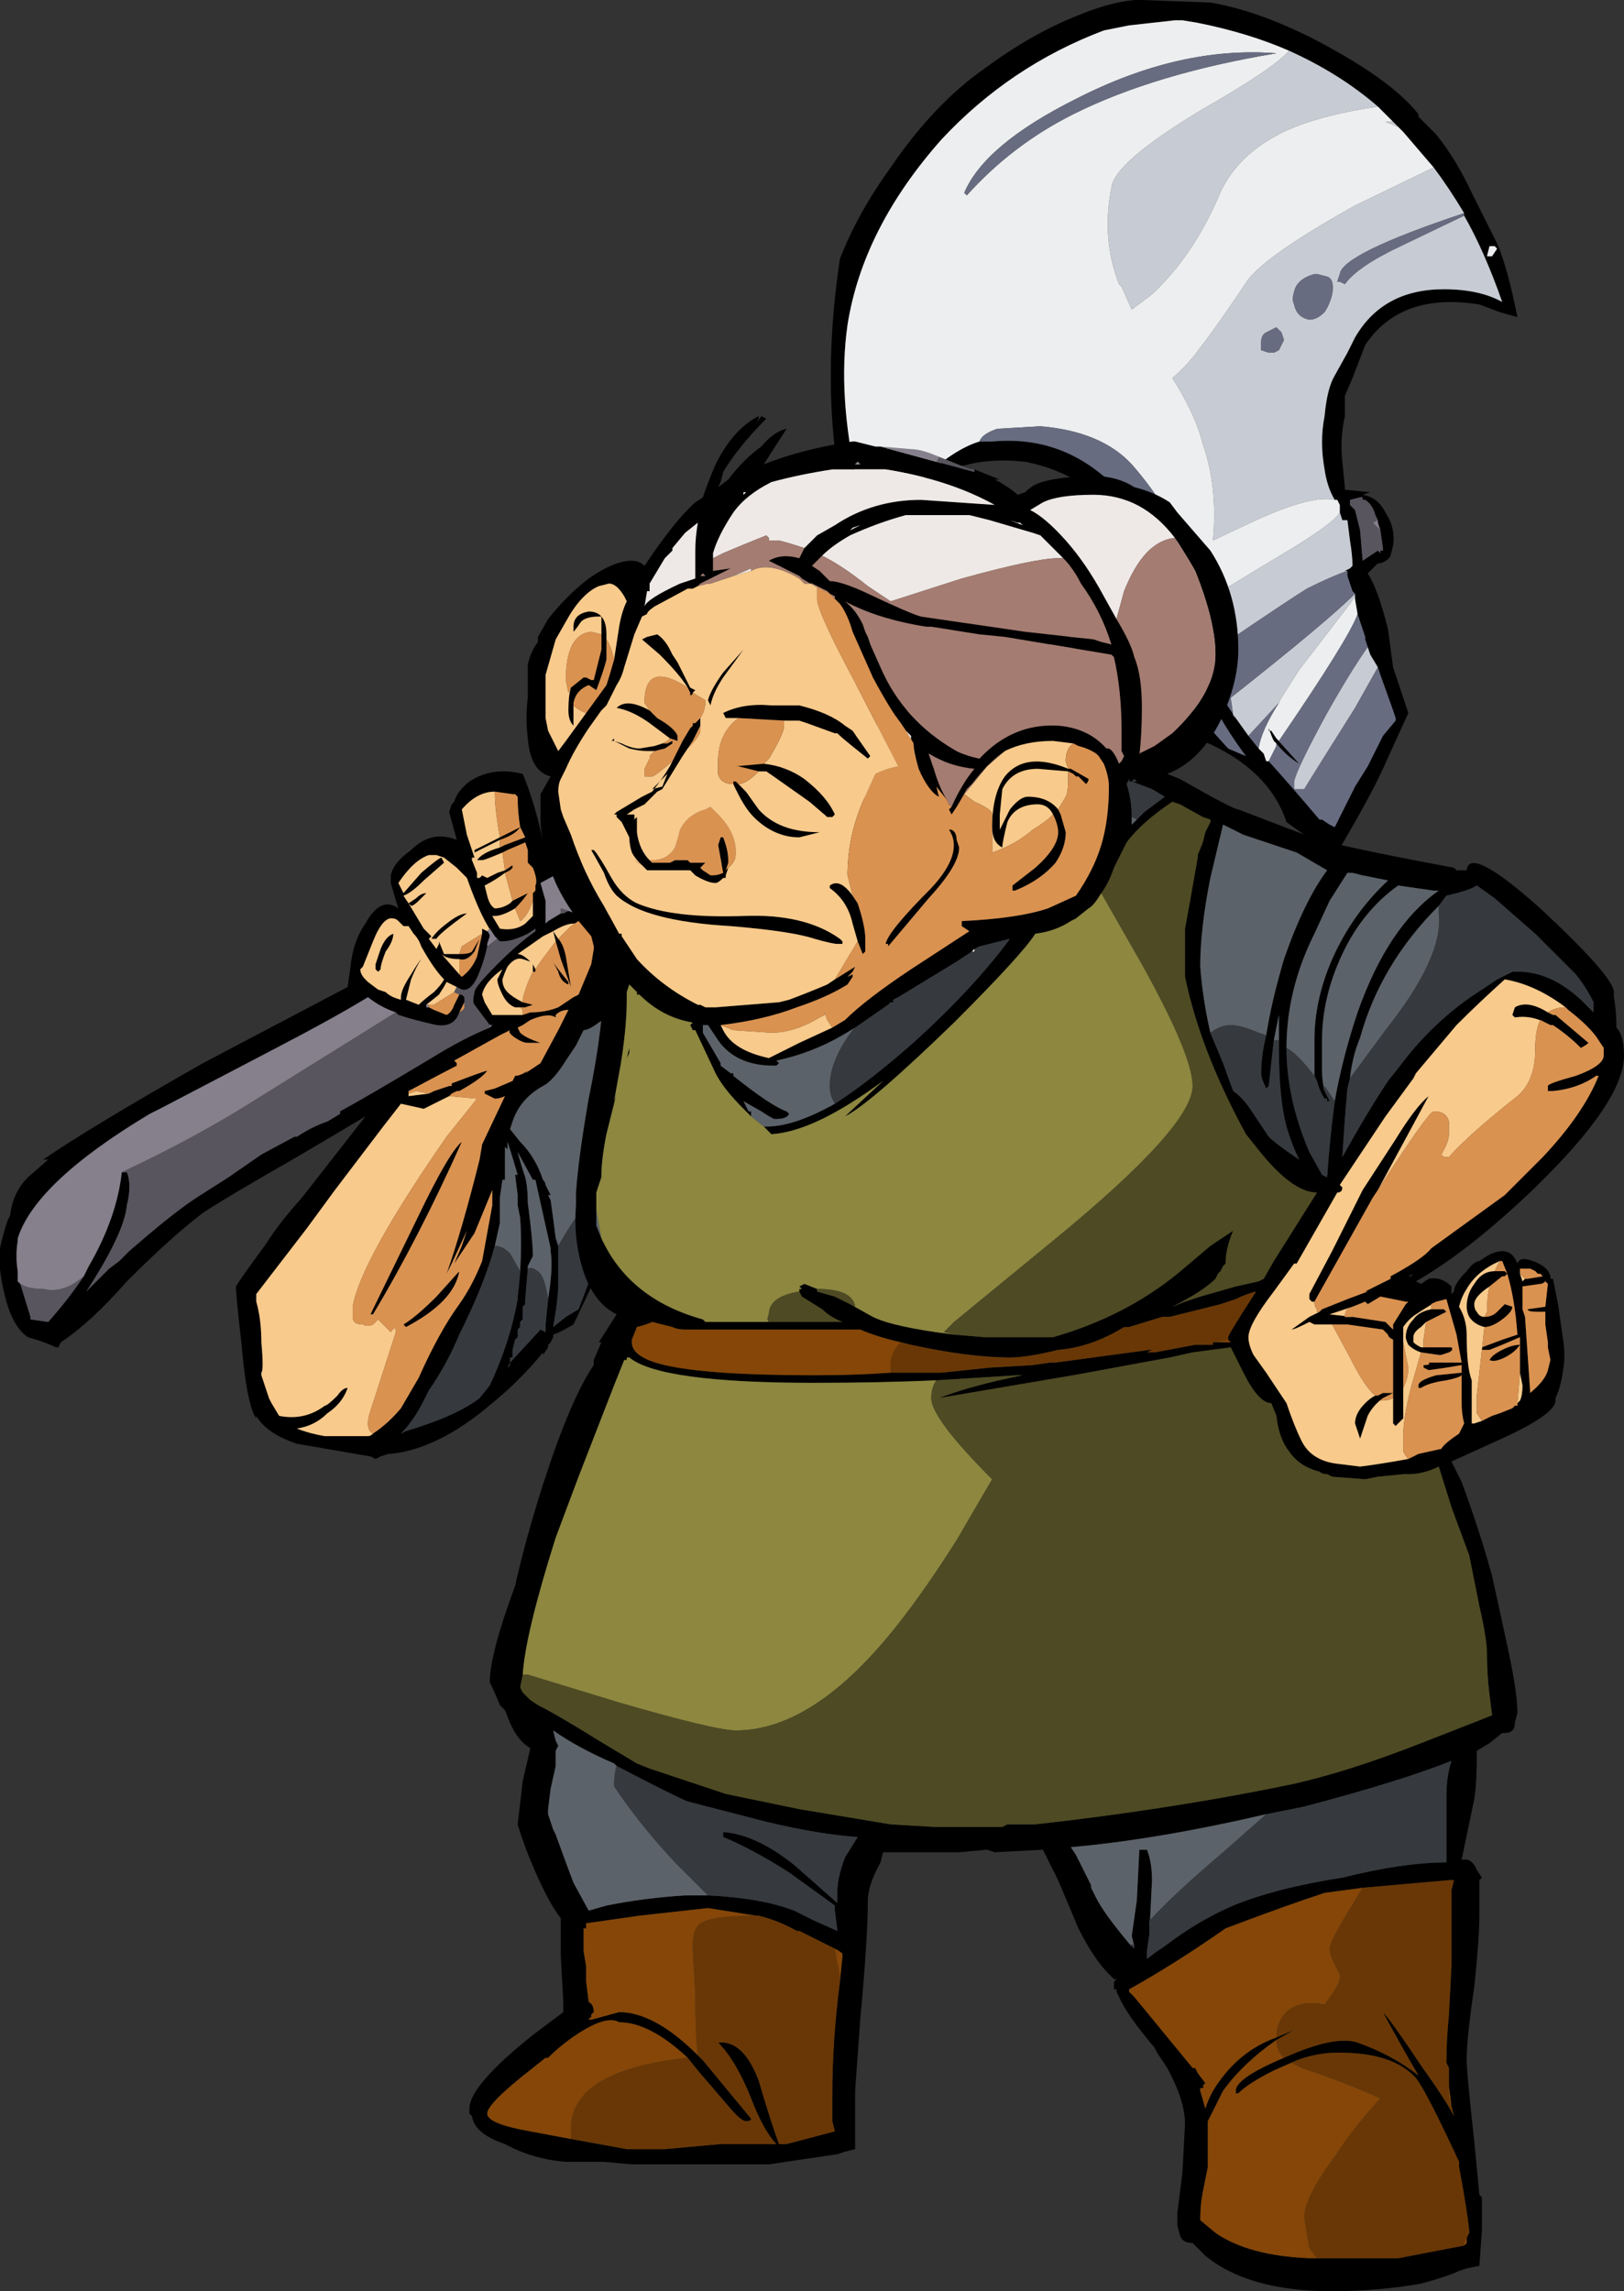 <?xml version="1.0" encoding="UTF-8" standalone="no"?>
<svg xmlns:ffdec="https://www.free-decompiler.com/flash" xmlns:xlink="http://www.w3.org/1999/xlink" ffdec:objectType="shape" height="45.15px" width="32.0px" xmlns="http://www.w3.org/2000/svg">
  <rect width="100%" height="100%" fill="#333333" stroke="none"/>
  <g transform="matrix(1.0, 0.0, 0.0, 1.0, 22.9, 44.75)">
    <path d="M2.5 -43.75 Q1.7 -44.1 0.7 -44.3 L0.4 -44.35 0.25 -44.35 -0.65 -44.25 -1.15 -44.15 Q-3.0 -43.45 -4.35 -42.0 -5.9 -40.25 -6.2 -38.35 -6.4 -36.95 -6.0 -35.2 L-4.75 -35.3 Q-4.1 -35.9 -3.6 -36.05 L-3.35 -36.05 Q-1.75 -36.2 -0.65 -34.85 L0.6 -32.25 0.6 -32.1 0.55 -31.75 0.5 -30.9 Q0.8 -30.55 1.3 -30.0 L1.65 -29.85 Q0.95 -30.8 0.75 -31.5 L1.15 -31.05 1.45 -30.6 1.7 -30.25 1.9 -30.0 2.0 -29.9 2.05 -29.75 2.1 -29.75 Q2.55 -29.25 3.1 -28.6 L3.15 -28.6 3.3 -28.5 3.4 -28.45 3.8 -29.25 4.05 -29.65 4.35 -30.25 4.6 -30.55 4.6 -30.6 4.55 -30.75 4.3 -31.45 4.25 -31.6 4.1 -31.85 4.05 -32.0 4.0 -32.15 4.0 -32.2 3.85 -32.65 3.8 -32.95 3.8 -33.05 3.75 -33.1 3.65 -33.4 3.65 -33.5 3.6 -33.5 3.7 -33.55 3.75 -33.6 Q3.75 -33.8 3.7 -34.1 L3.65 -34.5 3.55 -34.5 3.5 -34.65 3.5 -34.8 3.45 -34.9 3.4 -34.9 Q3.25 -35.15 3.2 -35.5 3.1 -36.05 3.2 -36.55 3.25 -37.1 3.4 -37.35 L3.65 -37.8 3.8 -38.1 Q4.35 -39.05 5.55 -39.05 6.25 -39.05 6.7 -38.8 6.35 -39.8 5.95 -40.5 L5.95 -40.55 Q5.65 -41.05 5.35 -41.45 L4.75 -42.15 4.7 -42.2 4.55 -42.35 4.25 -42.65 Q3.5 -43.3 2.5 -43.75 M-15.25 -16.1 L-15.4 -16.05 -15.5 -16.0 -15.6 -16.05 -17.05 -16.3 Q-17.65 -16.5 -17.85 -16.85 L-17.85 -16.8 Q-18.0 -17.0 -18.1 -17.85 L-18.15 -18.35 Q-18.25 -19.2 -18.25 -19.4 -18.2 -19.5 -17.65 -20.25 -17.4 -20.65 -16.95 -21.15 L-15.7 -22.75 Q-16.2 -22.45 -17.05 -21.95 -18.45 -21.15 -18.9 -20.85 -19.5 -20.4 -20.4 -19.5 -21.1 -18.7 -21.7 -18.3 L-21.75 -18.2 -21.8 -18.2 Q-22.0 -18.3 -22.35 -18.4 -22.65 -18.6 -22.8 -19.2 -22.95 -19.8 -22.9 -20.15 -22.85 -20.4 -22.75 -20.7 L-22.7 -20.8 Q-22.65 -21.25 -22.35 -21.55 L-21.95 -21.9 -22.05 -21.9 Q-21.1 -22.55 -18.9 -23.8 L-16.05 -25.3 -16.0 -25.65 Q-15.95 -26.2 -15.7 -26.55 -15.4 -27.1 -15.05 -26.85 -15.1 -27.0 -15.2 -27.35 L-15.2 -27.5 Q-15.15 -27.75 -14.8 -28.0 -14.4 -28.4 -13.9 -28.2 L-14.05 -28.75 -14.0 -28.9 -13.95 -28.95 Q-13.9 -29.15 -13.65 -29.35 -13.2 -29.65 -12.6 -29.5 -12.45 -29.15 -12.3 -28.6 L-12.15 -27.95 -0.6 -34.25 Q-1.4 -35.4 -2.7 -35.65 -3.6 -35.75 -4.25 -35.45 L-6.45 -35.9 Q-6.65 -37.65 -6.35 -39.65 -6.0 -40.55 -5.35 -41.45 -4.5 -42.7 -3.5 -43.4 -2.55 -44.1 -1.65 -44.45 -1.05 -44.7 -0.55 -44.75 L-0.4 -44.75 0.95 -44.7 Q1.85 -44.55 2.95 -44.0 4.5 -43.2 5.05 -42.5 L5.05 -42.45 5.4 -42.1 Q5.8 -41.6 6.1 -40.95 L6.6 -39.95 Q6.8 -39.5 7.0 -38.5 L6.65 -38.6 6.25 -38.75 Q4.7 -39.0 4.0 -37.95 L3.75 -37.3 3.6 -36.95 3.6 -36.55 Q3.5 -36.1 3.55 -35.65 L3.6 -35.15 3.6 -35.1 4.1 -35.05 3.95 -35.0 Q4.25 -34.95 4.4 -34.65 4.6 -34.35 4.55 -34.0 L4.5 -33.8 Q4.45 -33.7 4.3 -33.65 L4.25 -33.65 4.05 -33.45 Q4.25 -33.15 4.45 -32.35 L4.55 -31.6 4.85 -30.7 4.35 -29.6 Q4.1 -29.05 3.45 -27.95 L2.8 -28.3 2.45 -28.55 Q2.1 -29.6 0.8 -30.15 L-10.9 -25.75 -10.8 -25.25 -10.4 -22.6 -10.95 -24.7 -11.1 -24.6 Q-11.3 -24.45 -11.4 -24.45 L-11.55 -24.15 -11.75 -23.85 Q-12.0 -23.45 -12.2 -23.35 -12.65 -23.1 -12.8 -22.65 L-12.85 -22.5 -12.65 -22.25 Q-12.35 -21.95 -12.2 -21.5 -12.15 -21.45 -12.15 -21.4 L-12.05 -21.2 -12.1 -21.2 -12.05 -21.1 Q-12.0 -20.75 -11.95 -20.35 L-11.9 -20.2 -11.9 -19.45 Q-11.9 -19.15 -12.0 -18.6 L-11.75 -18.8 -11.5 -18.95 -10.95 -20.4 -10.4 -21.95 -10.35 -22.4 -10.25 -21.8 -10.45 -21.05 -10.7 -20.55 -11.6 -18.65 Q-11.85 -18.5 -12.0 -18.45 L-12.0 -18.4 -12.05 -18.3 -12.1 -18.25 -12.1 -18.2 -12.2 -18.05 -12.2 -18.1 Q-12.65 -17.55 -13.2 -17.1 -14.25 -16.2 -15.2 -16.1 L-15.25 -16.1 M6.6 -39.85 L6.55 -39.9 6.45 -39.9 6.4 -39.7 6.5 -39.7 6.6 -39.85 M4.25 -34.5 L4.2 -34.6 Q4.15 -34.8 4.0 -34.9 L3.95 -34.9 3.95 -34.95 3.9 -34.95 3.7 -34.9 3.7 -34.8 3.8 -34.7 3.9 -34.3 3.95 -33.7 4.25 -33.9 4.3 -33.85 4.3 -33.9 4.35 -33.9 4.35 -33.95 4.3 -34.3 4.25 -34.45 4.25 -34.5 M-2.65 -30.5 L-1.45 -32.4 -11.6 -27.7 -12.25 -27.35 -12.15 -27.0 Q-12.15 -26.75 -12.15 -26.55 L-12.1 -26.6 -11.85 -26.75 -11.8 -26.75 -11.7 -26.8 -11.55 -26.75 -11.15 -26.75 -11.05 -26.65 -2.65 -30.5 M2.25 -30.1 L2.2 -30.15 Q2.15 -30.25 2.1 -30.4 L2.1 -30.35 2.15 -30.35 2.25 -30.2 2.7 -29.7 Q2.45 -29.85 2.25 -30.1 M-13.15 -29.15 Q-13.5 -29.15 -13.8 -28.8 L-13.7 -28.3 -13.55 -27.85 -13.6 -27.85 -13.6 -27.8 -13.5 -27.55 -13.5 -27.45 -13.45 -27.45 -13.4 -27.5 -13.3 -27.45 -13.1 -27.55 -12.95 -27.6 -12.8 -27.7 -12.8 -27.65 -12.85 -27.6 -12.95 -27.55 Q-13.15 -27.4 -13.35 -27.3 L-13.3 -27.1 Q-13.25 -26.9 -13.15 -26.85 -13.0 -26.85 -12.85 -26.95 L-12.8 -27.0 -12.5 -27.15 Q-12.6 -27.0 -12.75 -26.85 -13.0 -26.7 -13.15 -26.7 L-13.2 -26.7 -13.05 -26.45 Q-12.75 -26.4 -12.55 -26.55 L-12.4 -26.7 -12.4 -27.0 -12.4 -27.15 -12.35 -27.2 -12.35 -27.3 Q-12.3 -27.4 -12.4 -27.65 L-12.5 -27.75 -12.5 -28.0 -12.55 -28.15 -12.9 -28.0 -13.0 -27.95 Q-13.35 -27.8 -13.4 -27.8 L-13.5 -27.8 Q-13.4 -27.95 -13.05 -28.05 L-12.95 -28.1 -12.55 -28.25 -12.65 -28.45 Q-12.75 -28.3 -13.05 -28.2 L-13.55 -27.95 -13.55 -28.0 -13.05 -28.25 -12.65 -28.45 Q-12.7 -28.75 -12.7 -29.05 L-12.75 -29.1 -12.8 -29.1 -13.15 -29.15 M-12.6 -24.75 L-12.45 -24.8 Q-12.15 -24.8 -11.9 -24.9 L-11.6 -25.1 -11.5 -25.15 -11.25 -25.75 -11.2 -26.05 -11.2 -26.1 -11.25 -26.3 -11.5 -26.6 Q-11.55 -26.55 -11.6 -26.55 -11.75 -26.55 -12.0 -26.4 L-11.9 -26.25 Q-11.8 -26.15 -11.75 -25.9 L-11.65 -25.3 -11.85 -25.85 -11.95 -26.2 -12.0 -26.4 -12.2 -26.3 -12.7 -25.95 Q-12.6 -25.95 -12.45 -25.8 L-12.6 -25.85 Q-12.75 -25.9 -12.9 -25.7 -12.95 -25.6 -13.0 -25.45 -13.0 -25.3 -12.9 -25.2 -12.8 -25.1 -12.6 -25.0 L-12.4 -24.95 -12.55 -24.9 -12.65 -24.9 -12.75 -24.9 Q-12.9 -24.95 -13.0 -25.15 -13.1 -25.35 -13.1 -25.45 L-13.0 -25.65 Q-13.35 -25.4 -13.4 -25.15 L-13.35 -25.0 -13.2 -24.75 -12.6 -24.75 M-12.35 -25.65 L-12.35 -25.6 -12.4 -25.6 -12.4 -25.75 -12.35 -25.65 M-11.05 -25.5 L-11.05 -25.5 M-13.15 -26.3 Q-13.4 -26.6 -13.7 -27.45 L-13.9 -27.65 -14.15 -27.85 -14.3 -27.9 -14.45 -27.9 Q-14.75 -27.8 -15.05 -27.35 L-14.95 -27.15 -14.6 -27.55 Q-14.25 -27.85 -14.2 -27.85 L-14.15 -27.75 -14.55 -27.4 Q-14.8 -27.15 -14.95 -27.1 L-14.85 -26.95 -14.55 -26.45 -14.4 -26.3 -14.45 -26.25 -14.3 -26.05 -14.25 -26.15 -14.25 -26.2 -14.15 -25.95 -13.85 -25.95 Q-13.65 -25.95 -13.6 -26.0 L-13.45 -26.25 -13.55 -26.0 Q-13.7 -25.8 -13.85 -25.85 -14.1 -25.85 -14.2 -25.95 L-13.85 -25.55 -13.8 -25.5 Q-13.6 -25.65 -13.5 -25.9 L-13.4 -26.35 -13.4 -26.45 -13.3 -26.4 Q-13.25 -26.35 -13.25 -26.3 L-13.3 -26.15 -13.3 -26.1 Q-13.35 -25.85 -13.45 -25.6 -13.6 -25.2 -13.8 -25.25 L-13.9 -25.3 -14.1 -25.4 Q-14.15 -25.3 -14.25 -25.15 L-14.5 -24.95 -14.5 -24.9 -14.45 -24.9 -14.35 -24.85 -14.1 -24.75 Q-14.0 -24.8 -13.95 -24.95 L-13.85 -25.15 -13.8 -25.15 -13.75 -25.1 -13.75 -25.05 -13.75 -25.0 -13.85 -24.8 Q-13.95 -24.5 -14.3 -24.55 -14.75 -24.65 -15.05 -24.75 L-15.1 -24.8 Q-15.4 -24.9 -15.65 -25.1 -16.3 -24.7 -17.55 -24.05 L-19.75 -22.9 -19.95 -22.8 Q-22.2 -21.45 -22.55 -20.35 L-22.55 -20.3 Q-22.6 -20.0 -22.55 -19.7 L-22.55 -19.5 -22.5 -19.45 -22.3 -18.8 -22.3 -18.75 -21.95 -18.7 Q-21.55 -19.15 -21.25 -19.6 L-21.15 -19.8 Q-20.6 -20.75 -20.5 -21.65 L-20.45 -21.65 -20.4 -21.65 Q-20.3 -21.4 -20.4 -21.0 -20.45 -20.45 -21.2 -19.3 L-20.75 -19.75 -20.55 -19.9 -20.35 -20.1 -20.0 -20.4 Q-19.35 -20.95 -18.95 -21.2 L-18.4 -21.55 -17.75 -22.0 -17.1 -22.35 -17.05 -22.35 Q-16.75 -22.55 -16.45 -22.65 L-16.2 -22.8 -16.2 -22.85 Q-15.65 -23.15 -14.4 -23.9 -13.75 -24.3 -13.25 -24.5 L-13.2 -24.55 -13.25 -24.55 -13.55 -24.95 Q-13.6 -25.0 -13.55 -25.2 -13.55 -25.3 -13.1 -25.75 -12.7 -26.15 -12.35 -26.4 L-12.35 -26.45 -12.5 -26.35 Q-12.8 -26.2 -13.0 -26.2 L-13.05 -26.2 -13.1 -26.25 -13.15 -26.3 M-13.7 -26.75 Q-14.25 -26.35 -14.3 -26.25 L-14.4 -26.25 Q-14.3 -26.4 -14.1 -26.55 -13.85 -26.75 -13.7 -26.75 M-14.15 -25.45 Q-14.35 -25.65 -14.6 -26.1 -14.65 -26.25 -14.75 -26.35 L-14.85 -26.5 -14.95 -26.5 Q-15.0 -26.55 -15.05 -26.6 -15.1 -26.65 -15.15 -26.65 -15.35 -26.7 -15.55 -26.2 L-15.75 -25.7 -15.8 -25.65 Q-15.8 -25.55 -15.7 -25.45 L-15.65 -25.4 -15.45 -25.25 -15.3 -25.2 Q-15.2 -25.1 -15.0 -25.05 L-15.0 -25.1 Q-15.0 -25.25 -14.8 -25.55 -14.65 -25.8 -14.6 -25.85 -14.7 -25.7 -14.8 -25.45 L-14.9 -25.05 -14.65 -24.95 Q-14.55 -25.05 -14.35 -25.2 -14.2 -25.35 -14.15 -25.45 M-11.9 -25.65 L-11.7 -25.4 -11.7 -25.35 Q-11.85 -25.4 -11.9 -25.6 -12.0 -25.8 -12.05 -25.85 L-11.9 -25.65 M-14.65 -27.0 Q-14.75 -26.9 -14.8 -26.9 L-14.85 -26.95 -14.7 -27.05 Q-14.6 -27.15 -14.5 -27.15 L-14.65 -27.0 M-15.4 -25.65 L-15.45 -25.6 -15.5 -25.65 -15.5 -25.75 -15.4 -26.05 Q-15.3 -26.3 -15.15 -26.35 -15.15 -26.2 -15.3 -26.0 -15.4 -25.75 -15.4 -25.65 M-15.7 -25.15 L-15.7 -25.15 M-15.55 -16.5 Q-15.25 -16.7 -15.0 -17.0 L-14.65 -17.6 Q-14.25 -18.5 -13.85 -19.05 -13.6 -19.4 -13.4 -19.9 -13.3 -20.45 -13.2 -21.0 L-13.2 -21.3 -13.55 -20.45 -13.95 -19.85 -13.8 -20.2 -13.7 -20.5 -14.0 -19.85 -14.1 -19.65 Q-13.8 -20.5 -13.45 -21.9 L-13.4 -22.2 -12.95 -23.15 Q-13.05 -23.1 -13.15 -23.1 L-13.35 -23.2 -13.35 -23.25 -13.15 -23.3 -12.8 -23.45 -12.75 -23.55 Q-12.65 -23.55 -12.5 -23.65 L-12.55 -23.6 -12.25 -23.8 -11.9 -24.45 -11.7 -24.85 Q-11.85 -24.85 -11.95 -24.75 L-11.95 -24.7 Q-12.1 -24.8 -12.45 -24.65 L-12.6 -24.55 -12.7 -24.5 -12.65 -24.4 Q-12.55 -24.3 -12.25 -24.2 L-12.5 -24.2 Q-12.6 -24.2 -12.75 -24.3 -12.9 -24.4 -12.85 -24.45 L-13.05 -24.35 -13.95 -23.85 -13.9 -23.8 -13.9 -23.75 Q-14.1 -23.65 -14.85 -23.25 L-14.85 -23.2 -14.85 -23.15 -14.45 -23.2 -14.35 -23.25 -14.05 -23.35 -14.0 -23.35 -14.0 -23.4 Q-13.35 -23.65 -13.3 -23.65 -13.4 -23.5 -13.85 -23.25 L-13.9 -23.25 -14.0 -23.2 -14.05 -23.15 -14.55 -22.9 -15.0 -23.0 -15.35 -22.55 -16.3 -21.3 -16.85 -20.55 -17.85 -19.25 -17.85 -19.1 Q-17.75 -18.75 -17.75 -18.3 -17.7 -17.75 -17.75 -17.7 L-17.75 -17.65 -17.6 -17.2 -17.55 -17.1 -17.4 -16.85 Q-16.9 -16.75 -16.5 -17.05 -16.45 -17.05 -16.25 -17.25 -16.15 -17.4 -16.05 -17.4 -16.15 -17.1 -16.45 -16.9 -16.7 -16.65 -17.05 -16.6 -16.8 -16.5 -16.5 -16.45 L-15.65 -16.45 Q-15.6 -16.45 -15.55 -16.5 M-12.85 -22.25 L-12.85 -22.25 M-12.7 -19.2 Q-12.6 -20.0 -12.65 -20.75 L-12.7 -21.0 -12.7 -21.2 -12.75 -21.6 -12.7 -21.6 Q-12.8 -21.95 -12.9 -22.25 L-12.9 -22.1 -12.95 -22.15 -12.95 -21.5 -13.0 -21.5 -13.05 -21.15 -13.05 -20.65 -13.15 -20.2 Q-13.35 -19.45 -13.85 -18.45 -14.1 -17.85 -14.45 -17.35 L-14.55 -17.15 Q-14.75 -16.75 -15.0 -16.5 L-14.9 -16.55 Q-13.9 -16.85 -13.45 -17.2 L-13.25 -17.45 Q-12.85 -18.3 -12.7 -19.15 L-12.7 -19.2 M-12.1 -19.15 Q-12.0 -19.75 -12.05 -20.1 L-12.05 -20.15 -12.35 -21.5 -12.4 -21.5 -12.7 -22.05 Q-12.65 -21.85 -12.55 -21.55 -12.5 -21.35 -12.5 -21.05 -12.4 -20.3 -12.4 -20.0 L-12.5 -19.8 -12.5 -19.75 -12.55 -19.15 -12.55 -19.05 -12.6 -19.0 -12.6 -18.75 -12.65 -18.7 -12.65 -18.6 -12.7 -18.55 -12.7 -18.4 -12.75 -18.35 -12.8 -18.15 -12.8 -18.0 -12.85 -18.0 -12.85 -17.85 -12.9 -17.8 -12.85 -17.9 -12.25 -18.55 -12.15 -18.5 -12.15 -18.65 -12.1 -19.15 M-13.85 -19.7 Q-13.95 -19.1 -14.9 -18.6 L-14.95 -18.65 Q-14.7 -18.8 -14.3 -19.2 L-13.85 -19.7 M-15.6 -18.85 L-14.65 -20.8 Q-14.05 -22.05 -13.8 -22.25 -14.65 -20.35 -15.55 -18.85 L-15.6 -18.85" fill="#000000" fill-rule="evenodd" stroke="none"/>
    <path d="M-10.9 -25.75 L-10.8 -25.25 -10.9 -25.75 M-12.95 -27.6 L-13.1 -27.55 -13.3 -27.45 -13.4 -27.5 -13.45 -27.45 -13.5 -27.45 -13.5 -27.55 -13.6 -27.8 -13.6 -27.85 -13.55 -27.85 -13.7 -28.3 -13.8 -28.8 Q-13.5 -29.15 -13.15 -29.15 -13.15 -28.8 -13.05 -28.25 L-13.55 -28.0 -13.55 -27.95 -13.05 -28.2 -13.05 -28.05 Q-13.4 -27.95 -13.5 -27.8 L-13.4 -27.8 Q-13.35 -27.8 -13.0 -27.95 L-12.95 -27.6 M-11.5 -26.6 L-11.65 -26.5 -11.9 -26.25 -12.0 -26.4 Q-11.75 -26.55 -11.6 -26.55 -11.55 -26.55 -11.5 -26.6 M-11.95 -26.2 L-12.25 -25.8 -12.35 -25.65 -12.4 -25.75 -12.4 -25.6 Q-12.55 -25.3 -12.6 -25.05 L-12.6 -25.0 Q-12.8 -25.1 -12.9 -25.2 -13.0 -25.3 -13.0 -25.45 -12.95 -25.6 -12.9 -25.7 -12.75 -25.9 -12.6 -25.85 L-12.45 -25.8 Q-12.6 -25.95 -12.7 -25.95 L-12.2 -26.3 -12.0 -26.4 -11.95 -26.2 M-12.65 -24.9 L-12.6 -24.85 -12.6 -24.75 -13.2 -24.75 -13.35 -25.0 -13.4 -25.15 Q-13.35 -25.4 -13.0 -25.65 L-13.1 -25.45 Q-13.1 -25.35 -13.0 -25.15 -12.9 -24.95 -12.75 -24.9 L-12.65 -24.9 M-12.95 -27.55 L-12.8 -27.0 -12.85 -26.95 Q-13.0 -26.85 -13.15 -26.85 -13.25 -26.9 -13.3 -27.1 L-13.35 -27.3 Q-13.15 -27.4 -12.95 -27.55 M-12.75 -26.85 L-12.65 -26.6 Q-12.5 -26.7 -12.4 -27.0 L-12.4 -26.7 -12.55 -26.55 Q-12.75 -26.4 -13.05 -26.45 L-13.2 -26.7 -13.15 -26.7 Q-13.0 -26.7 -12.75 -26.85 M-13.85 -25.95 L-14.15 -25.95 -14.25 -26.2 -14.25 -26.15 -14.3 -26.05 -14.45 -26.25 -14.4 -26.3 -14.55 -26.45 -14.85 -26.95 -14.95 -27.1 Q-14.8 -27.15 -14.55 -27.4 L-14.15 -27.75 -14.2 -27.85 Q-14.25 -27.85 -14.6 -27.55 L-14.95 -27.15 -15.05 -27.35 Q-14.75 -27.8 -14.45 -27.9 L-14.3 -27.9 -14.15 -27.85 -13.9 -27.65 -13.7 -27.45 Q-13.4 -26.6 -13.15 -26.3 L-13.25 -26.45 -13.3 -26.4 -13.4 -26.45 -13.4 -26.35 -13.8 -26.1 -13.85 -25.95 M-14.5 -24.95 L-14.25 -25.15 Q-14.15 -25.3 -14.1 -25.4 L-13.9 -25.3 -13.95 -25.2 -14.35 -24.95 -14.4 -24.95 -14.5 -24.95 M-13.7 -26.75 Q-13.85 -26.75 -14.1 -26.55 -14.3 -26.4 -14.4 -26.25 L-14.3 -26.25 Q-14.25 -26.35 -13.7 -26.75 M-13.85 -25.85 L-13.85 -25.55 -14.2 -25.95 Q-14.1 -25.85 -13.85 -25.85 M-14.15 -25.45 Q-14.2 -25.35 -14.35 -25.2 -14.55 -25.05 -14.65 -24.95 L-14.9 -25.05 -14.8 -25.45 Q-14.7 -25.7 -14.6 -25.85 -14.65 -25.8 -14.8 -25.55 -15.0 -25.25 -15.0 -25.1 L-15.0 -25.05 Q-15.2 -25.1 -15.3 -25.2 L-15.45 -25.25 -15.65 -25.4 -15.7 -25.45 Q-15.8 -25.55 -15.8 -25.65 L-15.75 -25.7 -15.55 -26.2 Q-15.35 -26.7 -15.15 -26.65 -15.1 -26.65 -15.05 -26.6 -15.0 -26.55 -14.95 -26.5 L-14.85 -26.5 -14.75 -26.35 Q-14.65 -26.25 -14.6 -26.1 -14.35 -25.65 -14.15 -25.45 M-15.4 -25.65 Q-15.4 -25.75 -15.3 -26.0 -15.15 -26.2 -15.15 -26.35 -15.3 -26.3 -15.4 -26.05 L-15.5 -25.75 -15.5 -25.65 -15.45 -25.6 -15.4 -25.65 M-14.65 -27.0 L-14.5 -27.15 Q-14.6 -27.15 -14.7 -27.05 L-14.85 -26.95 -14.8 -26.9 Q-14.75 -26.9 -14.65 -27.0 M-15.55 -16.5 Q-15.6 -16.45 -15.65 -16.45 L-16.5 -16.45 Q-16.8 -16.5 -17.05 -16.6 -16.7 -16.65 -16.45 -16.9 -16.15 -17.1 -16.05 -17.4 -16.15 -17.4 -16.25 -17.25 -16.45 -17.05 -16.5 -17.05 -16.9 -16.75 -17.4 -16.85 L-17.55 -17.1 -17.6 -17.2 -17.75 -17.65 -17.75 -17.7 Q-17.7 -17.75 -17.75 -18.3 -17.75 -18.75 -17.85 -19.1 L-17.85 -19.25 -16.85 -20.55 -16.3 -21.3 -15.35 -22.55 -15.0 -23.0 -14.55 -22.9 -14.05 -23.15 -13.5 -23.1 -14.1 -22.35 Q-15.8 -19.9 -15.95 -19.0 L-15.95 -18.8 Q-15.95 -18.65 -15.75 -18.65 -15.65 -18.6 -15.55 -18.65 L-15.45 -18.75 Q-15.4 -18.7 -15.2 -18.5 -15.1 -18.65 -15.1 -18.5 L-15.6 -16.95 Q-15.65 -16.8 -15.65 -16.7 -15.65 -16.55 -15.55 -16.5 M-14.45 -23.2 L-14.85 -23.15 -14.85 -23.2 -14.7 -23.25 -14.45 -23.2" fill="#f8ca8b" fill-rule="evenodd" stroke="none"/>
    <path d="M4.3 -34.3 L4.15 -34.45 4.25 -34.5 4.25 -34.45 4.3 -34.3 M-1.45 -32.4 L-2.65 -30.5 -11.05 -26.65 -11.15 -26.75 -11.55 -26.75 -11.7 -26.8 -11.85 -26.85 -11.85 -26.75 -12.1 -26.6 -12.15 -26.55 Q-12.15 -26.75 -12.15 -27.0 L-12.25 -27.35 -11.6 -27.7 -1.45 -32.4 M-13.3 -26.4 L-13.25 -26.45 -13.15 -26.3 -13.1 -26.25 -13.3 -26.1 -13.3 -26.15 -13.25 -26.3 Q-13.25 -26.35 -13.3 -26.4 M-13.25 -24.55 L-13.2 -24.55 -13.25 -24.5 -13.25 -24.55 M-20.45 -21.65 L-20.5 -21.65 Q-20.6 -20.75 -21.15 -19.8 L-21.25 -19.6 Q-21.65 -19.25 -22.05 -19.35 -22.35 -19.35 -22.5 -19.45 L-22.55 -19.5 -22.55 -19.7 Q-22.6 -20.0 -22.55 -20.3 L-22.55 -20.35 Q-22.2 -21.45 -19.95 -22.8 L-19.75 -22.9 -17.55 -24.05 Q-16.3 -24.7 -15.65 -25.1 -15.4 -24.9 -15.1 -24.8 L-17.75 -23.15 Q-19.0 -22.35 -20.5 -21.65 L-20.45 -21.65 M-14.45 -24.9 L-14.5 -24.9 -14.5 -24.95 -14.4 -24.95 -14.45 -24.95 -14.45 -24.9" fill="#85808c" fill-rule="evenodd" stroke="none"/>
    <path d="M2.5 -43.75 Q3.5 -43.3 4.25 -42.65 2.9 -42.45 2.2 -42.05 1.4 -41.6 1.1 -40.85 0.6 -39.7 -0.2 -38.95 L-0.6 -38.65 -0.8 -39.1 -0.85 -39.15 Q-1.2 -40.05 -1.0 -41.05 -0.95 -41.55 0.8 -42.6 2.2 -43.4 2.5 -43.75 M4.55 -42.35 L4.7 -42.2 4.65 -42.25 4.4 -42.35 4.55 -42.35 M5.35 -41.45 Q5.65 -41.05 5.95 -40.55 3.55 -39.75 3.5 -39.35 L3.45 -39.2 3.5 -39.2 3.6 -39.15 Q3.85 -39.5 4.7 -39.9 L5.95 -40.5 Q6.35 -39.8 6.7 -38.8 6.25 -39.05 5.55 -39.05 4.35 -39.05 3.8 -38.1 L3.65 -37.8 3.4 -37.35 Q3.25 -37.1 3.2 -36.55 3.1 -36.05 3.2 -35.5 3.25 -35.15 3.4 -34.9 2.95 -35.0 1.85 -34.5 L1.0 -34.1 Q1.1 -35.15 0.8 -36.0 0.65 -36.6 0.2 -37.3 0.5 -37.55 0.75 -37.9 1.1 -38.35 1.7 -39.25 2.1 -39.75 3.8 -40.7 L5.35 -41.45 M3.5 -34.65 L3.55 -34.5 3.65 -34.5 3.7 -34.1 Q3.75 -33.8 3.75 -33.6 L3.7 -33.55 3.6 -33.5 3.65 -33.5 Q3.35 -33.4 2.85 -33.15 2.45 -32.9 1.2 -32.05 L0.55 -31.75 0.6 -32.1 0.65 -32.1 0.9 -32.5 1.0 -33.0 2.15 -33.7 Q3.35 -34.4 3.5 -34.65 M3.8 -33.05 L3.8 -32.95 3.8 -33.0 3.7 -32.85 2.7 -31.55 2.35 -31.0 2.3 -30.9 1.7 -30.25 1.45 -30.6 1.4 -30.65 1.35 -31.0 Q3.25 -32.5 3.8 -33.05 M4.05 -32.0 L4.1 -31.85 4.25 -31.6 3.8 -30.8 Q2.95 -29.45 2.8 -29.2 L2.6 -29.2 2.6 -29.35 Q2.65 -29.6 3.25 -30.7 3.7 -31.5 4.05 -32.0 M3.35 -38.95 Q3.4 -39.25 3.25 -39.3 L3.05 -39.35 3.0 -39.35 Q2.65 -39.25 2.6 -39.0 2.55 -38.85 2.6 -38.75 2.65 -38.5 2.9 -38.45 3.05 -38.45 3.2 -38.6 3.3 -38.75 3.35 -38.95 M2.35 -38.2 L2.25 -38.3 2.05 -38.2 Q1.95 -38.15 1.95 -38.0 L1.95 -37.85 2.1 -37.8 2.2 -37.8 2.3 -37.85 2.4 -38.05 2.35 -38.2" fill="#c7cbd3" fill-rule="evenodd" stroke="none"/>
    <path d="M-10.4 -22.6 L-10.35 -22.4 -10.4 -21.95 -11.05 -21.4 Q-11.5 -20.9 -11.9 -20.2 L-11.95 -20.35 Q-12.0 -20.75 -12.05 -21.1 L-12.1 -21.2 -12.05 -21.2 -12.15 -21.4 Q-12.15 -21.45 -12.2 -21.5 -12.35 -21.95 -12.65 -22.25 L-12.85 -22.5 -12.8 -22.65 Q-12.65 -23.1 -12.2 -23.35 -12.0 -23.45 -11.75 -23.85 L-11.55 -24.15 -11.4 -24.45 Q-11.3 -24.45 -11.1 -24.6 L-10.95 -24.7 -10.4 -22.6 M-13.15 -20.2 L-13.05 -20.65 -13.05 -21.15 -13.0 -21.5 -12.95 -21.5 -12.95 -22.15 -12.9 -22.1 -12.9 -22.25 Q-12.8 -21.95 -12.7 -21.6 L-12.75 -21.6 -12.7 -21.2 -12.7 -21.0 -12.65 -20.75 Q-12.6 -20.0 -12.7 -19.2 L-12.65 -19.7 -12.85 -20.05 Q-13.0 -20.2 -13.15 -20.2 M-12.5 -19.75 L-12.5 -19.8 -12.4 -20.0 Q-12.4 -20.3 -12.5 -21.05 -12.5 -21.35 -12.55 -21.55 -12.65 -21.85 -12.7 -22.05 L-12.4 -21.5 -12.35 -21.5 -12.05 -20.15 -12.05 -20.1 Q-12.0 -19.75 -12.1 -19.15 -12.15 -19.5 -12.25 -19.65 -12.4 -19.8 -12.5 -19.75" fill="#5c6269" fill-rule="evenodd" stroke="none"/>
    <path d="M-10.25 -21.8 L-10.45 -21.05 -10.25 -21.8" fill="#8d873f" fill-rule="evenodd" stroke="none"/>
    <path d="M-12.95 -27.6 L-13.0 -27.95 -12.9 -28.0 -12.55 -28.15 -12.5 -28.0 -12.5 -27.75 -12.4 -27.65 Q-12.3 -27.4 -12.35 -27.3 L-12.35 -27.2 -12.4 -27.15 -12.4 -27.0 Q-12.5 -26.7 -12.65 -26.6 L-12.75 -26.85 Q-12.6 -27.0 -12.5 -27.15 L-12.8 -27.0 -12.95 -27.55 -12.85 -27.6 -12.8 -27.65 -12.8 -27.7 -12.95 -27.6 M-13.05 -28.05 L-13.05 -28.2 Q-12.75 -28.3 -12.65 -28.45 L-12.55 -28.25 -12.95 -28.1 -13.05 -28.05 M-13.05 -28.25 Q-13.15 -28.8 -13.15 -29.15 L-12.8 -29.1 -12.75 -29.1 -12.7 -29.05 Q-12.7 -28.75 -12.65 -28.45 L-13.05 -28.25 M-11.5 -26.6 L-11.25 -26.3 -11.2 -26.1 -11.2 -26.05 -11.25 -25.75 -11.5 -25.15 -11.6 -25.1 -11.9 -24.9 Q-12.15 -24.8 -12.45 -24.8 L-12.6 -24.75 -12.6 -24.85 -12.65 -24.9 -12.55 -24.9 -12.4 -24.95 -12.6 -25.0 -12.6 -25.05 Q-12.55 -25.3 -12.4 -25.6 L-12.35 -25.6 -12.35 -25.65 -12.25 -25.8 -11.95 -26.2 -11.85 -25.85 -11.65 -25.3 -11.75 -25.9 Q-11.8 -26.15 -11.9 -26.25 L-11.65 -26.5 -11.5 -26.6 M-13.85 -25.95 L-13.8 -26.1 -13.4 -26.35 -13.5 -25.9 Q-13.6 -25.65 -13.8 -25.5 L-13.85 -25.55 -13.85 -25.85 Q-13.7 -25.8 -13.55 -26.0 L-13.45 -26.25 -13.6 -26.0 Q-13.65 -25.95 -13.85 -25.95 M-13.85 -24.8 L-13.75 -25.0 -13.75 -25.05 -13.75 -24.9 Q-13.75 -24.85 -13.85 -24.8 M-13.85 -25.15 L-13.95 -24.95 Q-14.0 -24.8 -14.1 -24.75 L-14.35 -24.85 -14.45 -24.9 -14.45 -24.95 -14.4 -24.95 -14.35 -24.95 -13.95 -25.2 -13.85 -25.15 M-11.9 -25.65 L-12.05 -25.85 Q-12.0 -25.8 -11.9 -25.6 -11.85 -25.4 -11.7 -25.35 L-11.7 -25.4 -11.9 -25.65 M-14.85 -23.2 L-14.85 -23.25 Q-14.1 -23.65 -13.9 -23.75 L-13.9 -23.8 -13.95 -23.85 -13.05 -24.35 -12.85 -24.45 Q-12.9 -24.4 -12.75 -24.3 -12.6 -24.2 -12.5 -24.2 L-12.25 -24.2 Q-12.55 -24.3 -12.65 -24.4 L-12.7 -24.5 -12.6 -24.55 -12.45 -24.65 Q-12.1 -24.8 -11.95 -24.7 L-11.95 -24.75 Q-11.85 -24.85 -11.7 -24.85 L-11.9 -24.45 -12.25 -23.8 -12.55 -23.6 -12.5 -23.65 Q-12.65 -23.55 -12.75 -23.55 L-12.8 -23.45 -13.15 -23.3 -13.35 -23.25 -13.35 -23.2 -13.15 -23.1 Q-13.05 -23.1 -12.95 -23.15 L-13.4 -22.2 -13.45 -21.9 Q-13.8 -20.5 -14.1 -19.65 L-14.0 -19.85 -13.7 -20.5 -13.8 -20.2 -13.95 -19.85 -13.55 -20.45 -13.2 -21.3 -13.2 -21.0 Q-13.3 -20.45 -13.4 -19.9 -13.6 -19.4 -13.85 -19.05 -14.25 -18.5 -14.65 -17.6 L-15.0 -17.0 Q-15.25 -16.7 -15.55 -16.5 -15.65 -16.55 -15.65 -16.7 -15.65 -16.8 -15.6 -16.95 L-15.1 -18.5 Q-15.1 -18.65 -15.2 -18.5 -15.4 -18.7 -15.45 -18.75 L-15.55 -18.65 Q-15.65 -18.6 -15.75 -18.65 -15.95 -18.65 -15.95 -18.8 L-15.95 -19.0 Q-15.8 -19.9 -14.1 -22.35 L-13.5 -23.1 -14.05 -23.15 -14.0 -23.2 -13.9 -23.25 -13.85 -23.25 Q-13.4 -23.5 -13.3 -23.65 -13.35 -23.65 -14.0 -23.4 L-14.0 -23.35 -14.05 -23.35 -14.35 -23.25 -14.45 -23.2 -14.7 -23.25 -14.85 -23.2 M-15.6 -18.85 L-15.55 -18.85 Q-14.65 -20.35 -13.8 -22.25 -14.05 -22.05 -14.65 -20.8 L-15.6 -18.85 M-13.85 -19.7 L-14.3 -19.2 Q-14.7 -18.8 -14.95 -18.65 L-14.9 -18.6 Q-13.95 -19.1 -13.85 -19.7" fill="#da9250" fill-rule="evenodd" stroke="none"/>
    <path d="M-15.2 -16.1 L-15.25 -16.1 -15.2 -16.1 M-11.9 -20.2 Q-11.5 -20.9 -11.05 -21.4 L-10.4 -21.95 -10.95 -20.4 -11.5 -18.95 -11.75 -18.8 -12.0 -18.6 Q-11.9 -19.15 -11.9 -19.45 L-11.9 -20.2 M-12.7 -19.2 L-12.7 -19.15 Q-12.85 -18.3 -13.25 -17.45 L-13.45 -17.2 Q-13.9 -16.85 -14.9 -16.55 L-15.0 -16.5 Q-14.75 -16.75 -14.55 -17.15 L-14.45 -17.35 Q-14.1 -17.85 -13.85 -18.45 -13.35 -19.45 -13.15 -20.2 -13.0 -20.2 -12.85 -20.05 L-12.65 -19.7 -12.7 -19.2 M-12.5 -19.75 Q-12.4 -19.8 -12.25 -19.65 -12.15 -19.5 -12.1 -19.15 L-12.15 -18.65 -12.15 -18.5 -12.25 -18.55 -12.85 -17.9 -12.9 -17.8 -12.85 -17.85 -12.85 -18.0 -12.8 -18.0 -12.8 -18.15 -12.75 -18.35 -12.7 -18.4 -12.7 -18.55 -12.65 -18.6 -12.65 -18.7 -12.6 -18.75 -12.6 -19.0 -12.55 -19.05 -12.55 -19.15 -12.5 -19.75" fill="#363a3f" fill-rule="evenodd" stroke="none"/>
    <path d="M4.3 -34.3 L4.35 -33.95 4.35 -33.9 4.3 -33.9 4.3 -33.85 4.25 -33.9 3.95 -33.7 3.9 -34.3 3.8 -34.7 3.7 -34.8 3.7 -34.9 3.9 -34.95 3.95 -34.95 3.95 -34.9 4.0 -34.9 Q4.15 -34.8 4.2 -34.6 L4.25 -34.5 4.15 -34.45 4.3 -34.3 M-1.45 -32.4 L-2.65 -30.5 -1.45 -32.4 M-11.05 -26.65 L-11.15 -26.75 -11.05 -26.65 M-11.7 -26.8 L-11.8 -26.75 -11.85 -26.75 -11.85 -26.85 -11.7 -26.8 M-13.1 -26.25 L-13.05 -26.2 -13.0 -26.2 Q-12.8 -26.2 -12.5 -26.35 L-12.35 -26.45 -12.35 -26.4 Q-12.7 -26.15 -13.1 -25.75 -13.55 -25.3 -13.55 -25.2 -13.6 -25.0 -13.55 -24.95 L-13.25 -24.55 -13.25 -24.5 Q-13.75 -24.3 -14.4 -23.9 -15.65 -23.15 -16.2 -22.85 L-16.2 -22.8 -16.45 -22.65 Q-16.75 -22.55 -17.05 -22.35 L-17.1 -22.35 -17.75 -22.0 -18.4 -21.55 -18.95 -21.2 Q-19.35 -20.95 -20.0 -20.4 L-20.35 -20.1 -20.55 -19.9 -20.75 -19.75 -21.2 -19.3 Q-20.45 -20.45 -20.4 -21.0 -20.3 -21.4 -20.4 -21.65 L-20.45 -21.65 -20.5 -21.65 Q-19.0 -22.35 -17.75 -23.15 L-15.1 -24.8 -15.05 -24.75 Q-14.75 -24.65 -14.3 -24.55 -13.95 -24.5 -13.85 -24.8 -13.75 -24.85 -13.75 -24.9 L-13.75 -25.05 -13.75 -25.1 -13.8 -25.15 -13.85 -25.15 -13.95 -25.2 -13.9 -25.3 -13.8 -25.25 Q-13.6 -25.2 -13.45 -25.6 -13.35 -25.85 -13.3 -26.1 L-13.1 -26.25 M-21.25 -19.6 Q-21.55 -19.15 -21.95 -18.7 L-22.3 -18.75 -22.3 -18.8 -22.5 -19.45 Q-22.35 -19.35 -22.05 -19.35 -21.65 -19.25 -21.25 -19.6" fill="#58555e" fill-rule="evenodd" stroke="none"/>
    <path d="M-3.6 -36.05 Q-4.1 -35.9 -4.75 -35.3 L-6.0 -35.2 Q-6.4 -36.95 -6.2 -38.35 -5.9 -40.25 -4.35 -42.0 -3.0 -43.45 -1.15 -44.15 L-0.65 -44.25 0.25 -44.35 0.4 -44.35 0.7 -44.3 Q1.7 -44.1 2.5 -43.75 2.2 -43.4 0.8 -42.6 -0.95 -41.55 -1.0 -41.05 -1.2 -40.05 -0.85 -39.15 L-0.8 -39.1 -0.6 -38.65 -0.2 -38.95 Q0.6 -39.7 1.1 -40.85 1.4 -41.6 2.2 -42.05 2.9 -42.45 4.25 -42.65 L4.55 -42.35 4.4 -42.35 4.65 -42.25 4.7 -42.2 4.75 -42.15 5.35 -41.45 3.8 -40.7 Q2.1 -39.75 1.7 -39.25 1.1 -38.35 0.75 -37.9 0.5 -37.55 0.2 -37.3 0.65 -36.6 0.8 -36.0 1.1 -35.15 1.0 -34.1 L1.85 -34.5 Q2.95 -35.0 3.4 -34.9 L3.45 -34.9 3.5 -34.8 3.5 -34.65 Q3.35 -34.4 2.15 -33.7 L1.0 -33.0 0.9 -32.5 0.0 -34.8 Q-0.25 -35.2 -0.6 -35.6 -1.2 -36.25 -2.4 -36.35 L-3.25 -36.3 Q-3.55 -36.2 -3.6 -36.05 M3.8 -32.95 L3.85 -32.65 Q3.7 -32.2 2.3 -30.15 L2.25 -30.2 2.15 -30.35 2.1 -30.35 2.1 -30.4 Q2.15 -30.25 2.2 -30.15 L2.25 -30.1 2.25 -30.05 2.1 -29.75 2.05 -29.75 2.0 -29.9 1.9 -30.0 Q1.95 -30.35 2.3 -30.9 L2.35 -31.0 2.7 -31.55 3.7 -32.85 3.8 -33.0 3.8 -32.95 M0.6 -32.1 L0.6 -32.25 0.65 -32.1 0.6 -32.1 M6.6 -39.85 L6.5 -39.7 6.4 -39.7 6.45 -39.9 6.55 -39.9 6.6 -39.85 M-3.9 -40.95 L-3.85 -40.9 Q-2.95 -41.9 -1.75 -42.5 -0.15 -43.3 2.25 -43.7 0.35 -43.85 -1.7 -42.8 -3.5 -41.9 -3.9 -40.95" fill="#edeeef" fill-rule="evenodd" stroke="none"/>
    <path d="M5.95 -40.55 L5.95 -40.5 4.7 -39.9 Q3.85 -39.5 3.6 -39.15 L3.5 -39.2 3.45 -39.2 3.5 -39.35 Q3.55 -39.75 5.95 -40.55 M3.65 -33.5 L3.65 -33.4 3.75 -33.1 3.8 -33.05 Q3.25 -32.5 1.35 -31.0 L1.4 -30.65 1.45 -30.6 1.15 -31.05 0.75 -31.5 Q0.95 -30.8 1.65 -29.85 L1.3 -30.0 Q0.8 -30.55 0.5 -30.9 L0.55 -31.75 1.2 -32.05 Q2.45 -32.9 2.85 -33.15 3.35 -33.4 3.65 -33.5 M3.85 -32.65 L4.0 -32.2 4.0 -32.15 4.05 -32.0 Q3.7 -31.5 3.25 -30.7 2.65 -29.6 2.6 -29.35 L2.6 -29.2 2.8 -29.2 Q2.95 -29.45 3.8 -30.8 L4.25 -31.6 4.3 -31.45 4.55 -30.75 4.6 -30.6 4.6 -30.55 4.35 -30.25 4.05 -29.65 3.8 -29.25 3.4 -28.45 3.3 -28.5 3.15 -28.6 3.1 -28.6 Q2.55 -29.25 2.1 -29.75 L2.25 -30.05 2.25 -30.1 Q2.45 -29.85 2.7 -29.7 L2.25 -30.2 2.3 -30.15 Q3.7 -32.2 3.85 -32.65 M1.9 -30.0 L1.7 -30.25 2.3 -30.9 Q1.95 -30.35 1.9 -30.0 M0.6 -32.25 L-0.65 -34.85 Q-1.75 -36.2 -3.35 -36.05 L-3.6 -36.05 Q-3.55 -36.2 -3.25 -36.3 L-2.4 -36.35 Q-1.2 -36.25 -0.6 -35.6 -0.25 -35.2 0.0 -34.8 L0.9 -32.5 0.65 -32.1 0.6 -32.25 M3.35 -38.95 Q3.3 -38.75 3.2 -38.6 3.05 -38.45 2.9 -38.45 2.65 -38.5 2.6 -38.75 2.55 -38.85 2.6 -39.0 2.65 -39.25 3.0 -39.35 L3.05 -39.35 3.25 -39.3 Q3.4 -39.25 3.35 -38.95 M2.35 -38.2 L2.4 -38.05 2.3 -37.85 2.2 -37.8 2.1 -37.8 1.95 -37.85 1.95 -38.0 Q1.95 -38.15 2.05 -38.2 L2.25 -38.3 2.35 -38.2 M-3.9 -40.95 Q-3.5 -41.9 -1.7 -42.8 0.35 -43.85 2.25 -43.7 -0.15 -43.3 -1.75 -42.5 -2.95 -41.9 -3.85 -40.9 L-3.9 -40.95" fill="#676c81" fill-rule="evenodd" stroke="none"/>
    <path d="M-3.7 -35.5 L-3.2 -35.3 Q-3.25 -35.3 -3.3 -35.3 L-3.2 -35.25 Q-2.95 -35.1 -2.85 -35.0 L-2.7 -35.05 Q-2.6 -35.15 -2.5 -35.2 -2.3 -35.3 -1.8 -35.35 -1.0 -35.45 -0.55 -35.15 -0.15 -35.05 0.15 -34.85 L0.3 -34.65 0.95 -33.9 Q1.5 -33.05 1.5 -31.95 1.5 -31.3 1.15 -30.55 0.75 -29.75 0.1 -29.5 L0.35 -29.4 Q1.4 -28.8 1.5 -28.8 2.8 -28.3 2.95 -28.25 3.35 -28.1 5.75 -27.65 L5.8 -27.6 6.0 -27.6 Q6.05 -28.1 7.45 -26.85 8.9 -25.5 8.9 -25.2 L8.9 -25.1 Q8.95 -24.85 8.95 -24.5 9.1 -24.35 9.1 -23.95 9.1 -23.05 7.35 -21.35 6.05 -20.1 5.0 -19.5 L5.1 -19.45 5.25 -19.55 Q5.5 -19.6 5.7 -19.4 5.7 -19.5 5.7 -19.3 L5.7 -19.25 5.75 -19.3 Q5.75 -19.45 6.0 -19.7 6.15 -19.9 6.25 -19.9 L6.4 -20.0 Q6.85 -20.25 7.0 -19.85 7.05 -20.0 7.3 -19.9 7.6 -19.8 7.65 -19.6 L7.65 -19.55 7.7 -19.55 7.8 -19.05 7.9 -18.35 Q7.95 -18.05 7.9 -17.75 7.85 -17.4 7.75 -17.2 L7.75 -17.15 Q7.75 -16.9 6.8 -16.45 L5.7 -15.95 5.9 -15.55 Q6.25 -14.6 6.5 -13.7 L6.75 -12.55 Q7.0 -11.45 7.0 -11.0 L6.95 -10.8 Q6.95 -10.6 6.75 -10.6 L6.7 -10.6 6.45 -10.4 6.2 -10.25 Q6.2 -9.6 6.15 -9.3 L5.9 -8.1 Q6.1 -8.15 6.2 -7.9 L6.3 -7.75 6.25 -7.7 6.25 -7.0 Q6.25 -6.55 6.15 -5.6 6.0 -4.6 6.0 -4.15 6.0 -3.9 6.15 -2.55 L6.25 -1.5 6.3 -1.45 6.3 -0.8 6.25 -0.1 6.0 -0.05 5.85 0.0 Q5.65 0.1 5.1 0.25 4.25 0.4 3.35 0.4 1.7 0.4 0.85 -0.3 L0.6 -0.55 Q0.4 -0.55 0.35 -0.7 L0.3 -0.9 0.3 -1.15 0.4 -1.95 0.45 -2.9 Q0.45 -3.35 0.1 -4.0 L-0.1 -4.3 -0.15 -4.4 Q-0.7 -5.05 -0.85 -5.4 L-0.9 -5.5 -0.9 -5.55 -0.95 -5.55 -0.95 -5.7 -0.9 -5.75 -0.95 -5.75 -1.05 -5.85 Q-1.35 -6.15 -1.65 -6.75 L-2.05 -7.7 -2.35 -8.3 -3.3 -8.25 -3.45 -8.3 -4.0 -8.25 -5.5 -8.25 -5.55 -8.05 Q-5.8 -7.6 -5.8 -7.3 -5.8 -6.55 -5.95 -4.95 L-6.05 -3.55 -6.05 -2.4 -6.25 -2.35 -6.4 -2.3 -7.75 -2.1 -10.45 -2.1 -11.0 -2.15 -11.75 -2.15 Q-12.4 -2.2 -12.95 -2.5 -13.55 -2.7 -13.6 -3.05 L-13.65 -3.1 -13.65 -3.2 Q-13.65 -3.65 -12.4 -4.65 L-11.8 -5.1 -11.8 -5.3 -11.85 -6.2 -11.85 -6.95 Q-12.05 -7.2 -12.3 -7.75 -12.55 -8.3 -12.7 -8.8 L-12.6 -9.65 -12.45 -10.3 Q-12.7 -10.45 -12.85 -10.8 L-12.95 -11.05 -13.05 -11.15 Q-13.15 -11.4 -13.25 -11.6 -13.25 -12.15 -12.75 -13.5 -12.55 -14.4 -12.2 -15.5 -11.65 -17.2 -11.2 -17.85 L-11.2 -17.95 -11.05 -18.3 -11.1 -18.3 -10.75 -18.85 Q-11.25 -19.1 -11.45 -19.85 -11.6 -20.4 -11.55 -21.0 L-11.55 -21.25 Q-11.5 -21.95 -11.3 -23.1 -11.0 -24.55 -11.0 -25.55 -11.0 -25.95 -11.15 -26.25 -11.65 -26.7 -11.95 -27.35 -12.25 -28.05 -12.25 -28.65 L-12.25 -29.1 -12.05 -29.45 Q-12.45 -29.55 -12.5 -30.2 -12.55 -30.6 -12.5 -31.0 L-12.5 -31.65 Q-12.45 -31.9 -12.3 -32.1 L-12.3 -32.2 -12.1 -32.55 Q-11.75 -33.0 -11.3 -33.35 -10.8 -33.7 -10.45 -33.7 -10.3 -33.7 -10.2 -33.6 -9.6 -34.5 -9.2 -34.85 L-9.05 -34.95 Q-8.95 -35.25 -8.8 -35.6 -8.45 -36.3 -7.95 -36.55 L-7.95 -36.5 -8.0 -36.4 -7.9 -36.55 -7.8 -36.5 Q-8.35 -35.95 -8.65 -35.45 L-8.7 -35.25 -8.75 -35.15 -8.55 -35.3 Q-8.25 -35.7 -7.9 -35.95 -7.65 -36.25 -7.4 -36.3 -7.5 -36.15 -7.85 -35.6 -7.1 -35.9 -6.1 -36.05 L-6.05 -36.05 -5.65 -35.95 -5.55 -35.95 -4.45 -35.65 -3.7 -35.45 -3.7 -35.5 M-0.9 -32.55 Q-0.6 -32.05 -0.55 -31.8 -0.4 -31.45 -0.4 -30.8 -0.4 -30.3 -0.45 -29.85 L-0.45 -29.9 -0.15 -30.05 0.2 -30.3 Q1.05 -31.1 1.05 -31.85 1.05 -32.5 0.65 -33.5 0.45 -33.85 0.25 -34.15 -0.4 -35.0 -1.35 -35.0 -2.05 -35.0 -2.35 -34.85 L-2.6 -34.7 Q-2.3 -34.55 -1.9 -34.1 -1.5 -33.65 -1.15 -33.0 L-0.9 -32.55 M0.95 -28.6 L0.8 -28.65 0.35 -28.9 0.2 -28.95 Q-0.4 -28.55 -0.7 -28.15 L-0.95 -27.65 Q-1.05 -27.35 -1.2 -27.15 -1.35 -26.9 -1.45 -26.85 L-1.7 -26.65 -1.8 -26.6 Q-2.1 -26.4 -2.5 -26.35 -2.75 -25.95 -4.1 -24.6 -5.75 -23.0 -6.25 -22.75 L-5.5 -23.45 Q-6.85 -22.45 -7.7 -22.4 L-7.85 -22.55 -7.8 -22.55 Q-7.25 -22.55 -6.45 -23.0 -5.75 -23.45 -4.85 -24.25 -3.7 -25.3 -3.0 -26.25 L-3.6 -26.1 -3.7 -26.05 -3.75 -26.0 -4.05 -25.8 -5.2 -25.1 -5.3 -25.05 -5.3 -25.0 -5.35 -25.0 -5.4 -24.95 -6.05 -24.5 -6.3 -24.35 Q-6.9 -24.0 -7.6 -23.85 L-7.55 -23.8 -7.6 -23.75 -7.65 -23.75 Q-8.4 -23.75 -8.75 -24.25 L-8.95 -24.55 -9.05 -24.55 -9.05 -24.4 -8.7 -23.8 -8.7 -23.75 -8.5 -23.6 -8.45 -23.6 -8.45 -23.55 Q-7.7 -22.95 -7.4 -22.85 L-7.35 -22.8 Q-7.4 -22.7 -7.6 -22.7 L-7.65 -22.7 Q-7.75 -22.75 -7.9 -22.85 L-8.25 -23.05 -8.15 -22.85 -8.1 -22.85 -8.1 -22.75 -8.25 -22.9 Q-8.65 -23.3 -8.8 -23.6 L-9.2 -24.45 -9.25 -24.45 -9.3 -24.55 -9.25 -24.6 Q-9.85 -24.7 -10.3 -25.15 L-10.35 -25.15 -10.35 -25.2 -10.5 -25.35 -10.55 -25.2 -10.55 -25.05 Q-10.55 -24.45 -10.7 -23.6 L-10.8 -23.05 -10.75 -23.2 -10.95 -22.4 Q-11.05 -21.9 -11.05 -21.55 L-11.15 -21.25 -11.15 -20.9 -11.15 -20.6 -11.05 -20.35 Q-10.5 -19.15 -9.05 -18.75 L-9.0 -18.7 -7.75 -18.7 -6.3 -18.7 Q-6.55 -18.8 -6.7 -18.95 L-7.1 -19.2 -7.15 -19.3 -7.15 -19.35 -7.1 -19.35 -7.15 -19.4 -7.05 -19.45 -6.8 -19.35 -6.8 -19.3 -6.45 -19.2 -6.15 -19.05 -5.7 -18.8 Q-5.3 -18.6 -4.1 -18.45 L-3.5 -18.4 -2.15 -18.4 Q-0.75 -18.8 0.3 -19.65 L0.95 -20.2 1.4 -20.5 Q1.25 -20.15 1.25 -19.85 L1.2 -19.8 1.15 -19.7 1.1 -19.65 1.05 -19.55 Q0.8 -19.3 0.2 -19.0 L0.45 -19.1 0.75 -19.2 1.45 -19.4 1.9 -19.5 2.0 -19.55 2.2 -19.9 3.05 -21.25 Q2.55 -21.25 1.85 -22.15 L1.65 -22.4 Q0.75 -24.05 0.45 -25.5 L0.45 -25.65 Q0.45 -26.05 0.45 -26.45 L0.55 -27.0 0.7 -27.85 0.7 -27.9 0.8 -28.15 0.85 -28.35 0.95 -28.55 0.95 -28.6 M2.05 -24.35 Q2.15 -25.0 2.4 -25.85 2.8 -27.0 3.25 -27.6 L2.65 -27.95 1.6 -28.3 1.2 -28.5 0.95 -27.45 Q0.75 -26.45 0.75 -25.7 0.8 -25.05 0.95 -24.4 L1.2 -23.8 1.4 -23.25 Q1.55 -23.15 1.7 -22.95 L2.1 -22.35 Q2.25 -22.2 2.7 -21.9 2.55 -22.2 2.45 -22.55 2.3 -23.1 2.3 -24.1 L2.3 -24.25 2.3 -24.75 2.2 -24.25 Q2.15 -23.8 2.1 -23.35 L2.05 -23.3 Q1.95 -23.5 1.95 -23.6 1.95 -23.95 2.05 -24.35 M3.7 -23.5 L3.65 -23.3 3.6 -22.7 3.55 -21.95 Q4.05 -22.85 4.45 -23.45 L4.65 -23.7 Q5.35 -24.65 6.3 -25.25 L6.6 -25.45 6.9 -25.6 Q7.6 -25.65 8.25 -25.05 L8.5 -24.8 8.5 -25.0 Q8.35 -25.3 8.15 -25.55 L7.35 -26.35 6.55 -27.05 6.2 -27.3 Q6.05 -27.2 5.6 -27.1 L5.45 -26.9 Q4.3 -25.75 3.9 -24.3 3.75 -23.95 3.7 -23.5 M7.55 -24.6 Q7.25 -24.75 6.95 -24.7 L6.9 -24.75 6.95 -24.9 Q7.2 -25.05 7.6 -24.8 L7.7 -24.75 7.75 -24.75 8.4 -24.2 Q8.35 -24.15 8.25 -24.1 8.0 -24.35 7.7 -24.55 L7.65 -24.55 7.55 -24.6 M7.95 -24.9 Q7.35 -25.35 6.75 -25.45 6.25 -25.0 5.8 -24.55 L5.0 -23.6 4.95 -23.5 4.4 -22.75 Q4.0 -22.15 3.5 -21.4 L3.55 -21.35 Q3.55 -21.25 3.45 -21.25 L2.65 -19.85 2.6 -19.85 2.2 -19.3 Q1.7 -18.65 1.7 -18.4 1.7 -18.25 1.8 -18.05 L2.05 -17.7 2.45 -17.1 Q2.6 -16.65 2.75 -16.35 2.95 -15.95 3.5 -15.9 L3.9 -15.85 Q4.3 -15.9 4.85 -16.0 L5.05 -16.1 5.5 -16.2 Q5.55 -16.3 5.85 -16.5 L5.95 -16.7 Q5.9 -16.9 5.9 -17.1 L5.9 -17.65 Q5.85 -17.6 5.6 -17.55 5.25 -17.5 5.1 -17.4 L5.05 -17.4 5.05 -17.45 Q5.05 -17.55 5.4 -17.65 L5.9 -17.7 5.9 -17.85 5.6 -17.8 5.25 -17.75 5.15 -17.8 5.15 -17.85 Q5.3 -17.85 5.25 -17.9 L5.9 -17.9 5.8 -18.45 5.6 -19.15 5.4 -19.1 Q5.15 -18.95 5.0 -18.85 4.85 -18.75 4.75 -18.6 L4.75 -18.3 4.75 -17.4 4.75 -16.8 4.6 -16.65 4.55 -16.7 4.55 -17.2 4.55 -17.3 4.35 -17.2 Q4.15 -17.05 4.05 -16.85 L3.9 -16.4 3.8 -16.7 Q3.8 -16.9 4.0 -17.1 4.1 -17.2 4.2 -17.25 L4.25 -17.25 4.35 -17.3 4.55 -17.3 4.55 -18.35 Q4.45 -18.4 4.45 -18.45 L4.35 -18.55 3.65 -18.65 3.4 -18.65 3.0 -18.65 2.9 -18.7 2.8 -18.65 Q2.6 -18.55 2.55 -18.55 L2.9 -18.8 3.1 -18.9 3.15 -18.95 3.65 -19.15 4.05 -19.3 4.0 -19.3 4.5 -19.55 4.5 -19.6 Q5.15 -19.95 5.3 -20.15 L6.75 -21.2 7.5 -21.95 Q8.3 -22.8 8.6 -23.55 L8.55 -23.55 Q8.2 -23.3 7.7 -23.25 L7.6 -23.25 7.6 -23.35 Q7.6 -23.4 8.15 -23.55 8.7 -23.75 8.7 -23.95 L8.7 -24.1 8.6 -24.25 Q8.45 -24.5 8.0 -24.85 L7.95 -24.9 M5.1 -18.1 Q4.95 -18.15 4.85 -18.25 4.8 -18.35 4.8 -18.4 4.8 -18.6 4.95 -18.75 5.05 -18.9 5.3 -18.95 L5.55 -18.95 5.6 -18.9 5.2 -18.7 5.1 -18.6 Q4.95 -18.5 4.95 -18.4 L4.95 -18.3 Q5.0 -18.25 5.1 -18.2 L5.15 -18.2 5.7 -18.2 Q5.75 -18.15 5.65 -18.1 L5.5 -18.05 5.45 -18.05 5.1 -18.1 M3.0 -19.1 L2.95 -19.1 2.9 -19.15 2.9 -19.25 3.35 -20.1 3.95 -21.3 4.6 -22.3 Q5.0 -22.95 5.25 -23.15 L4.25 -21.3 4.15 -21.15 3.0 -19.1 M3.4 -23.05 Q3.55 -23.9 3.85 -24.8 4.45 -26.5 5.45 -27.2 L5.35 -27.2 4.65 -27.3 Q3.95 -26.8 3.55 -25.95 3.15 -25.1 3.15 -24.25 L3.15 -23.65 Q3.15 -23.45 3.2 -23.25 L3.3 -23.05 3.25 -23.05 3.25 -23.1 3.2 -23.1 Q3.1 -23.25 3.05 -23.45 L3.0 -23.55 3.0 -23.6 Q3.0 -23.75 3.0 -24.25 3.0 -25.05 3.35 -25.85 3.75 -26.75 4.45 -27.4 L3.95 -27.5 3.75 -27.55 3.65 -27.55 3.3 -27.0 3.0 -26.35 Q2.45 -25.25 2.45 -24.1 2.45 -23.1 2.9 -22.05 L3.15 -21.6 3.25 -21.55 Q3.3 -22.3 3.4 -23.05 M4.95 -19.65 L4.85 -19.6 4.9 -19.6 4.95 -19.65 M3.75 -18.8 L4.4 -18.7 4.55 -18.55 4.55 -18.65 4.8 -19.05 4.85 -19.1 4.8 -19.1 4.3 -19.2 4.05 -19.05 4.0 -19.1 3.75 -19.0 3.3 -18.85 3.75 -18.8 M1.3 -18.35 L1.3 -18.4 Q1.3 -18.45 1.85 -19.3 1.65 -19.25 1.45 -19.15 L1.15 -19.05 0.15 -18.8 0.0 -18.8 -0.65 -18.6 -0.75 -18.6 Q-1.4 -18.2 -2.05 -18.15 -2.65 -18.0 -3.0 -18.0 -3.8 -18.0 -4.95 -18.25 L-5.15 -18.3 Q-5.6 -18.4 -5.95 -18.55 L-8.8 -18.55 Q-9.1 -18.55 -9.4 -18.55 -9.55 -18.55 -9.65 -18.6 -9.85 -18.65 -10.05 -18.7 -10.15 -18.65 -10.35 -18.6 L-10.45 -18.35 -10.45 -18.3 Q-10.45 -18.0 -9.8 -17.85 -8.95 -17.65 -6.85 -17.65 -6.05 -17.65 -5.35 -17.7 L-4.35 -17.7 -3.4 -17.8 -2.55 -17.85 -2.2 -17.9 -2.1 -17.9 -0.25 -18.15 -0.2 -18.15 -0.3 -18.1 -0.15 -18.1 0.65 -18.25 1.0 -18.25 1.0 -18.3 1.05 -18.3 1.35 -18.3 1.3 -18.35 M-12.6 -11.75 L-12.65 -11.5 -12.6 -11.4 -12.45 -11.25 -12.3 -11.15 Q-11.9 -10.95 -11.1 -10.45 L-10.35 -10.0 -10.1 -9.9 -8.6 -9.4 -7.15 -9.1 -5.35 -8.8 -4.5 -8.75 -3.15 -8.75 -3.05 -8.8 -2.5 -8.8 Q0.2 -9.1 2.6 -9.6 3.7 -9.85 5.1 -10.4 L6.25 -10.85 6.5 -10.95 6.45 -11.35 Q6.4 -11.75 6.4 -12.15 6.4 -12.45 6.25 -13.1 L6.05 -14.1 5.7 -15.05 5.45 -15.85 Q5.15 -15.7 4.85 -15.7 L4.75 -15.7 4.25 -15.65 4.0 -15.6 3.35 -15.65 3.25 -15.7 Q3.15 -15.7 3.1 -15.75 2.7 -15.85 2.5 -16.15 2.3 -16.4 2.25 -16.85 L2.15 -17.1 Q1.9 -17.1 1.6 -17.7 L1.35 -18.2 0.6 -18.1 0.15 -18.0 -1.75 -17.65 -4.4 -17.2 Q-3.75 -17.45 -2.75 -17.65 L-2.85 -17.65 -4.45 -17.55 Q-5.6 -17.5 -6.85 -17.5 -9.9 -17.5 -10.5 -18.0 L-10.55 -18.0 -10.55 -17.95 -10.6 -17.95 -10.8 -17.45 -11.5 -15.65 -11.95 -14.45 Q-12.55 -12.55 -12.6 -11.75 M1.35 -18.3 L1.35 -18.3 M7.2 -19.55 L7.5 -19.6 7.45 -19.65 7.4 -19.65 7.25 -19.75 7.05 -19.75 7.05 -19.65 7.1 -19.5 7.15 -19.55 7.2 -19.55 M6.55 -19.7 L6.75 -19.7 6.8 -19.65 6.7 -19.9 6.65 -19.9 Q6.2 -19.7 6.0 -19.35 5.9 -19.2 5.85 -19.0 6.0 -18.75 6.0 -18.45 6.0 -17.8 6.1 -17.55 L6.1 -16.7 6.15 -16.7 6.3 -16.75 6.5 -16.85 6.65 -16.9 6.9 -17.0 6.95 -17.05 7.0 -17.05 7.0 -17.1 7.05 -17.15 Q7.1 -17.25 7.1 -17.45 L7.05 -17.7 7.05 -18.25 Q6.95 -18.1 6.75 -18.0 6.55 -17.9 6.45 -17.95 6.5 -18.05 6.7 -18.15 6.9 -18.25 7.05 -18.25 L7.05 -18.4 6.7 -18.25 6.45 -18.15 6.3 -18.15 6.3 -18.2 6.7 -18.35 7.0 -18.45 Q6.95 -19.15 6.8 -19.65 L6.75 -19.6 6.7 -19.6 6.45 -19.4 Q6.15 -19.2 6.15 -19.05 6.15 -18.95 6.2 -18.9 6.25 -18.8 6.35 -18.8 6.5 -18.8 6.6 -18.9 L6.75 -19.05 6.9 -19.0 Q6.9 -18.9 6.7 -18.75 6.5 -18.6 6.35 -18.6 6.15 -18.65 6.05 -18.8 6.0 -18.9 6.0 -19.0 6.0 -19.25 6.15 -19.45 6.3 -19.7 6.55 -19.7 M7.25 -17.3 Q7.55 -17.55 7.6 -17.75 L7.65 -17.95 7.6 -18.2 7.6 -18.3 7.55 -18.65 7.55 -18.9 7.4 -18.9 Q7.2 -18.9 7.2 -18.95 L7.55 -19.0 7.6 -19.45 7.55 -19.5 Q7.5 -19.45 7.45 -19.45 L7.1 -19.4 7.1 -18.95 7.15 -18.8 7.25 -17.35 7.25 -17.3 M-0.25 -6.7 L-0.25 -6.65 -0.3 -6.3 -0.3 -6.15 -0.1 -6.3 0.05 -6.4 Q0.7 -6.9 1.4 -7.2 2.25 -7.55 3.55 -7.75 4.75 -8.05 5.6 -8.05 L5.6 -9.35 Q5.6 -9.75 5.7 -10.05 4.7 -9.65 2.8 -9.15 L2.05 -9.0 Q-0.1 -8.5 -1.8 -8.35 L-1.7 -8.2 -1.4 -7.6 -1.4 -7.55 -1.3 -7.35 Q-1.15 -7.05 -0.65 -6.45 L-0.6 -6.4 -0.55 -6.35 -0.55 -6.4 -0.6 -6.6 -0.5 -7.3 -0.45 -8.3 -0.3 -8.3 Q-0.2 -8.05 -0.2 -7.7 L-0.25 -6.7 M3.95 -7.55 L3.2 -7.45 Q2.45 -7.2 1.65 -6.9 L1.25 -6.75 Q0.25 -6.05 -0.65 -5.55 L-0.65 -5.5 -0.55 -5.4 0.6 -4.0 0.65 -4.0 0.7 -3.9 0.85 -3.7 0.8 -3.65 Q0.85 -3.6 0.75 -3.6 L0.75 -3.55 0.85 -3.2 Q0.95 -3.5 1.1 -3.7 1.55 -4.35 2.25 -4.6 L2.6 -4.75 2.25 -4.55 Q1.6 -4.1 1.2 -3.55 L0.9 -2.95 0.9 -2.05 0.8 -1.55 Q0.75 -1.3 0.75 -1.0 L1.05 -0.75 Q1.7 -0.3 2.9 -0.25 L3.05 -0.25 4.65 -0.25 5.95 -0.5 6.0 -0.55 6.0 -0.65 6.05 -0.75 6.05 -0.8 Q6.0 -1.25 5.85 -2.05 L5.85 -2.15 Q5.2 -3.55 5.0 -3.8 4.55 -4.3 3.5 -4.3 L3.45 -4.3 Q3.05 -4.3 2.65 -4.15 L2.2 -3.95 Q1.7 -3.7 1.5 -3.5 L1.45 -3.5 1.45 -3.55 Q1.45 -3.8 2.4 -4.2 3.4 -4.65 3.85 -4.5 4.55 -4.25 5.05 -3.85 4.7 -4.45 4.35 -5.1 4.5 -4.95 5.1 -4.05 5.6 -3.35 5.75 -3.05 L5.7 -3.25 5.65 -3.65 5.65 -4.0 5.6 -4.1 Q5.6 -4.55 5.65 -5.05 L5.7 -6.0 5.7 -7.5 5.75 -7.7 5.65 -7.7 3.95 -7.55 M5.75 -2.7 L5.75 -2.7 M-10.8 -31.75 L-10.7 -32.4 Q-10.65 -32.7 -10.55 -32.9 L-10.6 -33.0 Q-10.75 -33.25 -10.9 -33.25 L-11.1 -33.2 Q-11.45 -33.05 -11.75 -32.5 L-11.95 -32.15 -12.15 -31.45 -12.15 -30.6 -12.1 -30.35 -11.9 -29.95 -11.75 -30.15 -11.35 -30.7 -10.95 -31.25 Q-10.9 -31.4 -10.8 -31.75 M-11.6 -30.85 Q-11.6 -30.55 -11.6 -30.45 -11.7 -30.55 -11.7 -30.75 -11.7 -31.05 -11.65 -31.2 L-11.4 -31.4 -11.35 -31.4 -11.25 -31.35 -11.2 -31.35 -11.05 -31.95 -11.05 -32.25 -11.05 -32.6 -11.1 -32.6 Q-11.35 -32.6 -11.45 -32.5 -11.55 -32.35 -11.6 -32.3 L-11.6 -32.4 Q-11.6 -32.65 -11.3 -32.7 -10.95 -32.7 -10.95 -32.25 L-10.95 -32.15 -10.95 -31.75 Q-11.0 -31.55 -11.15 -31.15 L-11.3 -31.25 Q-11.55 -31.15 -11.6 -30.9 L-11.6 -30.85 M-10.15 -32.65 L-10.25 -32.6 -10.4 -32.25 -10.6 -31.6 Q-10.65 -31.4 -10.75 -31.25 L-10.95 -30.85 -11.05 -30.75 -11.3 -30.4 Q-11.6 -29.95 -11.75 -29.6 L-11.85 -29.4 Q-11.9 -29.3 -11.9 -29.15 L-11.85 -28.8 -11.8 -28.65 -11.65 -28.3 Q-11.4 -27.55 -11.0 -26.9 L-10.7 -26.35 -10.65 -26.35 -10.65 -26.3 -10.35 -25.85 Q-9.85 -25.3 -9.15 -24.95 L-9.1 -24.95 -9.0 -24.9 -8.8 -24.9 -7.55 -25.0 -7.35 -25.05 Q-6.95 -25.2 -6.6 -25.35 L-6.45 -25.45 -6.05 -25.7 -6.1 -25.6 -6.2 -25.5 -6.1 -25.55 -6.1 -25.5 -6.2 -25.35 Q-6.6 -25.1 -7.2 -24.9 -7.85 -24.65 -8.7 -24.55 L-8.65 -24.45 Q-8.45 -24.05 -7.75 -23.9 L-7.15 -24.2 -6.5 -24.5 -6.25 -24.65 Q-5.85 -25.05 -4.95 -25.65 L-3.8 -26.4 -3.95 -26.5 -3.95 -26.6 Q-2.85 -26.65 -2.25 -26.85 L-1.7 -27.1 Q-1.35 -27.6 -1.2 -28.1 -1.05 -28.6 -1.05 -29.25 -1.05 -29.45 -1.15 -29.7 L-1.25 -29.85 -1.3 -29.9 Q-1.45 -30.0 -1.65 -30.05 L-1.75 -30.1 -2.15 -30.15 Q-2.7 -30.15 -3.1 -29.95 -3.4 -29.75 -3.75 -29.3 L-3.85 -29.2 -4.05 -28.85 -4.15 -28.7 -4.2 -28.8 -4.15 -28.85 Q-3.95 -29.3 -3.7 -29.6 -4.2 -29.65 -4.6 -29.9 L-4.5 -29.6 Q-4.4 -29.25 -4.25 -29.0 L-4.45 -29.25 -4.4 -29.05 Q-4.6 -29.15 -4.8 -29.6 -4.9 -29.95 -4.9 -30.1 L-4.95 -30.15 -4.95 -30.25 -5.05 -30.35 -5.15 -30.5 Q-5.35 -30.75 -5.7 -31.4 L-6.1 -32.3 Q-6.2 -32.65 -6.35 -32.85 L-6.45 -32.95 -6.45 -33.0 -6.85 -33.2 -7.1 -33.35 -7.15 -33.4 -7.75 -33.7 Q-7.5 -33.85 -7.15 -33.75 L-7.05 -33.95 -6.8 -34.2 -6.45 -34.4 Q-5.7 -34.9 -4.75 -34.9 L-3.3 -34.8 Q-4.2 -35.3 -5.45 -35.5 L-6.5 -35.5 Q-7.15 -35.4 -7.7 -35.25 -8.2 -35.0 -8.45 -34.65 -8.75 -34.2 -8.85 -33.85 L-8.85 -33.75 -8.85 -33.5 -8.5 -33.55 Q-8.6 -33.5 -9.1 -33.25 L-9.15 -33.2 -9.25 -33.15 -9.35 -33.15 -10.0 -32.8 Q-10.15 -32.7 -10.15 -32.65 M-6.0 -26.2 L-6.1 -26.55 Q-6.2 -27.0 -6.55 -27.25 L-6.55 -27.3 Q-6.35 -27.45 -6.1 -27.1 L-6.0 -26.95 Q-5.85 -26.5 -5.85 -26.25 L-5.85 -26.0 -5.9 -25.95 -6.0 -26.2 M-6.5 -35.65 L-6.5 -35.65 M-5.95 -35.6 L-6.0 -35.65 -6.05 -35.6 -5.95 -35.6 M-1.95 -33.75 L-2.4 -34.2 -2.55 -34.25 -3.4 -34.5 -3.8 -34.6 -5.05 -34.6 Q-5.6 -34.45 -6.15 -34.2 -6.5 -34.0 -6.7 -33.8 L-6.9 -33.6 -6.75 -33.5 -6.55 -33.3 Q-6.35 -33.3 -5.9 -33.1 -4.95 -32.65 -4.75 -32.6 L-2.7 -32.3 -1.35 -32.15 -1.2 -32.1 -1.0 -32.05 Q-1.2 -32.7 -1.6 -33.25 -1.75 -33.55 -1.95 -33.75 M-5.95 -34.4 L-6.1 -34.35 -6.15 -34.3 -5.95 -34.4 M-8.2 -35.05 L-8.25 -35.05 -8.25 -35.0 -8.2 -35.05 M-5.8 -32.2 L-5.75 -32.05 -5.55 -31.6 Q-5.1 -30.55 -4.05 -29.95 -3.85 -29.85 -3.6 -29.8 -2.95 -30.5 -2.05 -30.45 -1.45 -30.4 -1.1 -30.0 L-1.05 -30.0 Q-0.95 -29.95 -0.85 -29.7 L-0.8 -29.75 -0.75 -29.85 -0.8 -29.95 -0.8 -30.35 Q-0.8 -31.15 -0.95 -31.8 L-1.0 -31.85 -3.1 -32.2 -3.6 -32.25 -4.55 -32.4 -4.65 -32.4 Q-5.6 -32.55 -6.25 -32.9 -6.05 -32.75 -5.9 -32.45 L-5.85 -32.3 -5.8 -32.2 M-9.2 -33.4 L-9.2 -33.9 Q-9.2 -34.15 -9.15 -34.45 L-9.4 -34.25 -9.65 -33.95 -9.65 -33.9 -9.8 -33.75 -10.1 -33.25 -10.1 -33.1 -10.15 -33.1 -10.2 -32.8 Q-10.15 -32.95 -9.5 -33.25 L-9.2 -33.35 -9.2 -33.4 M-10.45 -33.2 L-10.45 -33.2 M-9.35 -31.2 Q-9.5 -31.45 -9.9 -31.85 L-10.25 -32.15 -10.15 -32.2 -9.95 -32.25 Q-9.8 -32.15 -9.7 -31.95 L-9.65 -31.85 -9.55 -31.7 -9.3 -31.2 -9.2 -31.15 -9.25 -31.1 Q-9.25 -31.05 -9.3 -31.05 L-9.3 -31.1 -9.35 -31.2 M-9.1 -30.6 L-9.1 -30.45 -9.25 -30.15 -9.35 -30.0 -9.45 -29.85 -9.85 -29.2 -9.95 -29.15 -10.2 -28.9 -10.4 -28.8 -10.55 -28.7 -10.4 -28.7 -10.4 -28.6 -10.35 -28.65 -10.35 -28.35 Q-10.3 -28.0 -10.1 -27.8 L-10.05 -27.75 -9.7 -27.75 -9.6 -27.8 -9.35 -27.8 -9.3 -27.75 -9.0 -27.75 -9.1 -27.65 -9.05 -27.6 -8.9 -27.5 -8.85 -27.5 Q-8.75 -27.5 -8.65 -27.55 L-8.75 -28.1 -8.7 -28.25 -8.65 -28.25 Q-8.55 -28.0 -8.55 -27.8 L-8.55 -27.75 -8.6 -27.6 -8.55 -27.65 -8.6 -27.5 -8.6 -27.45 -8.65 -27.45 Q-8.75 -27.35 -8.8 -27.35 -8.95 -27.35 -9.2 -27.5 L-9.3 -27.6 -10.15 -27.6 -10.25 -27.7 -10.3 -27.75 Q-10.4 -27.85 -10.45 -27.95 -10.5 -28.1 -10.5 -28.25 L-10.65 -28.55 -10.75 -28.65 -10.75 -28.7 -10.8 -28.7 -10.75 -28.75 -10.25 -29.05 -10.05 -29.15 Q-9.85 -29.4 -9.7 -29.65 L-9.65 -29.75 -9.45 -30.15 -9.3 -30.4 -9.25 -30.45 -9.25 -30.5 -9.2 -30.5 -9.1 -30.6 M-10.0 -29.95 L-10.15 -29.95 Q-10.3 -29.95 -10.5 -30.0 -10.7 -30.1 -10.8 -30.15 L-10.85 -30.15 -10.8 -30.2 -10.8 -30.15 -10.65 -30.1 Q-10.45 -30.0 -10.3 -30.0 L-10.0 -30.05 -9.85 -30.1 -9.75 -30.1 -9.65 -30.15 -9.65 -30.1 -9.8 -30.0 -10.0 -29.95 M-9.7 -30.2 L-10.1 -30.5 Q-10.45 -30.75 -10.75 -30.8 -10.55 -31.0 -10.1 -30.75 L-9.95 -30.6 Q-9.6 -30.4 -9.55 -30.25 L-9.55 -30.15 -9.7 -30.2 M-9.1 -33.4 L-9.0 -33.4 -9.05 -33.45 -9.1 -33.4 M-8.9 -30.85 L-8.95 -30.95 Q-8.9 -31.15 -8.65 -31.5 L-8.25 -31.95 -8.65 -31.4 Q-8.85 -31.1 -8.9 -30.85 M-8.35 -30.6 L-8.6 -30.6 -8.65 -30.7 Q-8.25 -30.9 -7.7 -30.85 L-7.15 -30.85 Q-6.55 -30.7 -6.25 -30.45 L-6.1 -30.35 -5.75 -29.85 -5.8 -29.8 -6.05 -30.0 Q-6.3 -30.2 -6.4 -30.3 L-6.45 -30.3 -7.0 -30.5 -7.15 -30.55 -7.45 -30.55 -8.35 -30.6 M-7.85 -29.7 Q-7.4 -29.65 -7.05 -29.4 -6.6 -29.05 -6.45 -28.7 L-6.5 -28.65 -6.6 -28.65 -6.95 -28.95 -7.8 -29.55 -7.95 -29.55 -8.35 -29.65 -8.4 -29.65 -7.85 -29.7 M-8.35 -29.3 L-8.2 -29.15 -7.95 -28.8 Q-7.55 -28.35 -6.75 -28.35 L-7.15 -28.25 Q-7.65 -28.25 -8.05 -28.65 -8.25 -28.85 -8.45 -29.3 L-8.45 -29.35 -8.4 -29.35 -8.35 -29.3 M-9.85 -29.25 L-9.75 -29.5 -10.05 -29.2 -9.85 -29.25 M-2.8 -34.45 L-2.85 -34.45 -3.0 -34.5 -2.75 -34.4 -2.8 -34.45 M-2.15 -28.7 Q-2.25 -28.9 -2.45 -28.9 -2.9 -28.9 -3.05 -28.55 -3.15 -28.15 -3.15 -28.05 -3.35 -28.15 -3.35 -28.45 -3.35 -29.1 -3.1 -29.45 -2.7 -29.95 -1.85 -29.6 L-1.8 -29.6 -1.45 -29.4 Q-1.45 -29.35 -1.5 -29.3 L-1.65 -29.45 -1.7 -29.45 -1.75 -29.5 -1.85 -29.55 -2.45 -29.6 Q-2.95 -29.6 -3.15 -29.2 L-3.2 -28.7 -3.2 -28.4 -3.0 -28.8 Q-2.8 -29.05 -2.65 -29.05 -2.25 -29.05 -2.05 -28.8 L-2.0 -28.7 -1.9 -28.35 Q-1.9 -28.05 -2.1 -27.75 -2.4 -27.4 -2.9 -27.2 L-2.95 -27.2 -2.95 -27.3 -2.5 -27.65 Q-2.05 -28.05 -2.05 -28.35 -2.05 -28.5 -2.15 -28.7 M-4.15 -28.4 Q-4.05 -28.35 -4.05 -28.2 L-4.0 -28.05 Q-4.0 -27.7 -4.6 -27.05 L-5.4 -26.1 -5.4 -26.15 -5.45 -26.15 Q-5.4 -26.4 -4.55 -27.25 -3.9 -27.95 -4.2 -28.4 L-4.15 -28.4 M-0.65 -29.4 L-0.65 -29.4 -0.7 -29.3 Q-0.6 -29.0 -0.6 -28.65 L-0.6 -28.5 -0.5 -28.6 -0.35 -28.75 0.05 -29.05 -0.2 -29.2 -0.6 -29.35 -0.5 -29.35 -0.55 -29.4 -0.6 -29.35 -0.65 -29.35 -0.65 -29.4 M-6.3 -26.2 L-6.3 -26.15 Q-6.35 -26.15 -6.4 -26.15 -6.5 -26.15 -6.85 -26.25 -7.3 -26.4 -8.5 -26.5 -10.2 -26.6 -10.75 -27.1 -10.9 -27.25 -11.0 -27.55 L-11.25 -28.0 -11.2 -28.0 Q-11.1 -27.9 -10.85 -27.45 -10.65 -27.1 -10.35 -26.95 -9.65 -26.65 -8.25 -26.7 -7.05 -26.75 -6.35 -26.25 L-6.3 -26.2 M-10.5 -24.1 L-10.5 -24.0 -10.55 -23.9 -10.5 -24.1 M-8.25 -23.05 L-8.25 -23.05 M-10.75 -9.95 L-10.8 -10.0 Q-11.5 -10.3 -12.0 -10.65 L-11.95 -10.45 -11.9 -10.35 -11.95 -10.25 -11.95 -9.95 -12.05 -9.5 -12.1 -9.1 -12.1 -9.0 -12.0 -8.7 -11.95 -8.6 -11.75 -8.05 -11.6 -7.65 -11.3 -7.1 -10.95 -7.2 Q-10.2 -7.35 -9.4 -7.4 L-8.95 -7.4 Q-7.9 -7.35 -7.25 -7.1 -7.05 -7.0 -6.85 -6.9 L-6.4 -6.7 -6.45 -7.1 -6.45 -7.2 -7.35 -7.85 Q-8.05 -8.3 -8.65 -8.55 L-8.65 -8.65 Q-8.0 -8.6 -7.25 -8.0 L-6.4 -7.25 -6.4 -7.5 Q-6.4 -7.75 -6.25 -8.15 L-6.0 -8.55 Q-6.75 -8.6 -7.8 -8.85 L-9.35 -9.25 Q-9.6 -9.35 -10.75 -9.95 M-9.35 -4.2 Q-10.1 -4.9 -10.7 -4.9 -10.95 -5.05 -11.55 -4.65 -11.85 -4.45 -12.1 -4.2 L-12.15 -4.2 -12.4 -4.0 Q-13.3 -3.3 -13.3 -3.1 -13.3 -2.9 -12.45 -2.75 L-11.65 -2.6 -10.55 -2.4 -9.8 -2.4 -8.7 -2.5 -7.6 -2.5 Q-7.85 -2.75 -8.1 -3.4 -8.4 -4.15 -8.75 -4.5 -8.25 -4.55 -7.95 -3.75 -7.7 -2.9 -7.55 -2.5 L-7.4 -2.5 -6.45 -2.75 -6.5 -2.95 -6.5 -3.45 Q-6.5 -4.55 -6.35 -5.7 L-6.3 -6.2 -6.3 -6.25 Q-6.35 -6.3 -6.45 -6.35 L-7.15 -6.7 -7.2 -6.7 Q-7.55 -6.9 -7.95 -7.0 L-8.0 -7.0 -8.95 -7.15 -10.3 -7.0 -11.35 -6.85 -11.35 -6.75 -11.4 -6.75 -11.4 -6.3 -11.35 -6.0 -11.35 -5.7 -11.3 -5.3 Q-11.2 -5.25 -11.2 -5.1 L-11.25 -5.05 -11.25 -5.0 Q-11.35 -4.95 -11.25 -4.95 L-10.7 -5.1 Q-10.0 -5.1 -9.15 -4.25 L-9.05 -4.15 -8.1 -3.0 Q-8.1 -2.95 -8.2 -2.95 -8.3 -2.95 -8.55 -3.25 L-9.15 -3.95 -9.35 -4.2 M-6.05 -7.45 L-6.05 -7.45" fill="#000000" fill-rule="evenodd" stroke="none"/>
    <path d="M-8.2 -35.05 L-8.25 -35.0 -8.25 -35.05 -8.2 -35.05 M-3.7 -26.05 L-3.7 -26.0 -3.75 -26.0 -3.7 -26.05 M-8.25 -23.05 L-8.25 -23.05" fill="#ffffff" fill-rule="evenodd" stroke="none"/>
    <path d="M7.6 -24.8 Q7.2 -25.05 6.95 -24.9 L6.9 -24.75 6.95 -24.7 Q7.25 -24.75 7.55 -24.6 L7.45 -24.65 Q7.35 -24.45 7.35 -24.05 7.35 -23.45 7.0 -23.15 6.05 -22.4 5.65 -21.95 L5.55 -21.95 5.5 -22.0 Q5.65 -22.25 5.65 -22.4 L5.65 -22.65 Q5.6 -22.85 5.35 -22.85 5.25 -22.85 4.25 -21.3 L5.25 -23.15 Q5.0 -22.95 4.6 -22.3 L3.95 -21.3 3.35 -20.1 2.9 -19.25 2.9 -19.15 2.95 -19.1 3.0 -19.1 Q3.0 -19.0 3.05 -18.95 L3.05 -18.9 3.1 -18.9 2.9 -18.8 2.55 -18.55 Q2.6 -18.55 2.8 -18.65 L2.9 -18.7 3.0 -18.65 3.4 -18.65 3.35 -18.65 3.7 -18.0 Q4.0 -17.4 4.2 -17.25 4.1 -17.2 4.0 -17.1 3.8 -16.9 3.8 -16.7 L3.9 -16.4 4.05 -16.85 Q4.15 -17.05 4.35 -17.2 L4.3 -17.15 Q4.45 -17.15 4.55 -17.2 L4.55 -16.7 4.6 -16.65 4.75 -16.8 4.75 -17.4 Q4.85 -17.6 4.85 -17.8 L4.75 -18.3 4.75 -18.6 Q4.85 -18.75 5.0 -18.85 5.15 -18.95 5.4 -19.1 L5.3 -19.05 5.3 -18.95 Q5.05 -18.9 4.95 -18.75 4.8 -18.6 4.8 -18.4 4.8 -18.35 4.85 -18.25 4.95 -18.15 5.1 -18.1 L4.9 -17.4 Q4.75 -16.8 4.75 -16.45 4.75 -16.3 4.75 -16.15 4.8 -16.05 4.85 -16.0 4.3 -15.9 3.9 -15.85 L3.5 -15.9 Q2.95 -15.95 2.75 -16.35 2.6 -16.65 2.45 -17.1 L2.05 -17.7 1.8 -18.05 Q1.7 -18.25 1.7 -18.4 1.7 -18.65 2.2 -19.3 L2.6 -19.85 2.65 -19.85 3.45 -21.25 Q3.55 -21.25 3.55 -21.35 L3.5 -21.4 Q4.0 -22.15 4.4 -22.75 L4.95 -23.5 5.0 -23.6 5.8 -24.55 Q6.25 -25.0 6.75 -25.45 7.35 -25.35 7.95 -24.9 7.75 -24.9 7.6 -24.8 M3.75 -19.0 L3.65 -18.95 Q3.6 -18.9 3.6 -18.8 L3.75 -18.8 3.3 -18.85 3.75 -19.0 M5.15 -18.2 L5.1 -18.2 Q5.0 -18.25 4.95 -18.3 L4.95 -18.4 Q4.95 -18.5 5.1 -18.6 L5.2 -18.7 5.15 -18.35 5.15 -18.2 M7.4 -19.65 L7.35 -19.7 7.25 -19.75 7.4 -19.65 M7.05 -19.75 L7.05 -19.65 7.15 -19.55 7.2 -19.55 7.15 -19.55 7.1 -19.5 7.05 -19.65 7.05 -19.75 M6.65 -19.9 L6.55 -19.7 Q6.3 -19.7 6.15 -19.45 6.0 -19.25 6.0 -19.0 6.0 -18.9 6.05 -18.8 6.15 -18.65 6.35 -18.6 L6.2 -17.25 6.2 -16.9 6.3 -16.75 6.15 -16.7 6.1 -16.7 6.1 -17.55 Q6.0 -17.8 6.0 -18.45 6.0 -18.75 5.85 -19.0 5.9 -19.2 6.0 -19.35 6.2 -19.7 6.65 -19.9 M6.35 -18.8 Q6.25 -18.8 6.2 -18.9 6.15 -18.95 6.15 -19.05 6.15 -19.2 6.45 -19.4 6.4 -19.2 6.4 -18.9 L6.35 -18.8 M7.05 -17.7 L7.1 -17.45 Q7.1 -17.25 7.05 -17.15 L7.0 -17.1 7.05 -17.7 M7.25 -17.35 L7.25 -17.3 7.25 -17.35 M-11.35 -30.7 L-11.75 -30.15 -11.9 -29.95 -12.1 -30.35 -12.15 -30.6 -12.15 -31.45 -11.95 -32.15 -11.75 -32.5 Q-11.45 -33.05 -11.1 -33.2 L-10.9 -33.25 Q-10.75 -33.25 -10.6 -33.0 L-10.55 -32.9 Q-10.65 -32.7 -10.7 -32.4 L-10.8 -31.75 Q-10.85 -32.0 -10.95 -32.15 L-10.95 -32.25 Q-10.95 -32.7 -11.3 -32.7 -11.6 -32.65 -11.6 -32.4 L-11.6 -32.3 Q-11.55 -32.35 -11.45 -32.5 -11.35 -32.6 -11.1 -32.6 L-11.05 -32.6 -11.05 -32.25 -11.25 -32.3 Q-11.75 -32.25 -11.75 -31.35 L-11.7 -31.1 -11.65 -31.2 Q-11.7 -31.05 -11.7 -30.75 -11.7 -30.55 -11.6 -30.45 -11.6 -30.55 -11.6 -30.85 -11.5 -30.75 -11.35 -30.7 M-6.45 -25.45 L-6.6 -25.35 Q-6.95 -25.2 -7.35 -25.05 L-7.55 -25.0 -8.8 -24.9 -9.0 -24.9 -9.1 -24.95 -9.15 -24.95 Q-9.85 -25.3 -10.35 -25.85 L-10.65 -26.3 -10.65 -26.35 -10.7 -26.35 -11.0 -26.9 Q-11.4 -27.55 -11.65 -28.3 L-11.8 -28.65 -11.85 -28.8 -11.9 -29.15 Q-11.9 -29.3 -11.85 -29.4 L-11.75 -29.6 Q-11.6 -29.95 -11.3 -30.4 L-11.05 -30.75 -10.95 -30.85 -10.75 -31.25 Q-10.65 -31.4 -10.6 -31.6 L-10.4 -32.25 -10.25 -32.6 -10.15 -32.65 Q-10.15 -32.7 -10.0 -32.8 L-9.35 -33.15 -9.25 -33.15 -9.15 -33.2 -8.95 -33.25 -8.9 -33.25 -8.45 -33.4 -8.1 -33.5 Q-7.75 -33.7 -7.15 -33.35 L-7.05 -33.25 -6.9 -33.25 -6.7 -33.15 -6.8 -33.2 -6.8 -32.95 Q-6.8 -32.7 -6.05 -31.3 L-5.2 -29.65 Q-5.45 -29.6 -5.65 -29.5 L-5.9 -28.95 Q-6.2 -28.25 -6.2 -27.5 L-6.1 -27.1 Q-6.35 -27.45 -6.55 -27.3 L-6.55 -27.25 Q-6.2 -27.0 -6.1 -26.55 L-6.0 -26.2 -6.45 -25.45 M-3.1 -29.95 Q-2.7 -30.15 -2.15 -30.15 L-1.75 -30.1 Q-1.9 -30.0 -1.9 -29.75 L-1.85 -29.6 Q-2.7 -29.95 -3.1 -29.45 -3.35 -29.1 -3.35 -28.45 -3.35 -28.15 -3.15 -28.05 -3.15 -28.15 -3.05 -28.55 -2.9 -28.9 -2.45 -28.9 -2.25 -28.9 -2.15 -28.7 -2.3 -28.55 -2.55 -28.4 -2.9 -28.1 -3.35 -27.95 L-3.35 -28.7 Q-3.35 -28.8 -3.7 -28.95 L-3.9 -29.1 Q-3.65 -29.4 -3.45 -29.65 L-3.1 -29.95 M-6.5 -24.5 L-7.15 -24.2 -7.75 -23.9 Q-8.45 -24.05 -8.65 -24.45 L-8.7 -24.55 -8.45 -24.45 -7.7 -24.4 Q-7.25 -24.4 -6.75 -24.7 L-6.65 -24.75 -6.65 -24.8 -6.6 -24.65 -6.5 -24.5 M-9.25 -31.1 L-9.2 -31.15 -9.3 -31.2 -9.55 -31.7 -9.65 -31.85 -9.7 -31.95 Q-9.8 -32.15 -9.95 -32.25 L-10.15 -32.2 -10.25 -32.15 -9.9 -31.85 Q-9.5 -31.45 -9.35 -31.2 -10.2 -31.75 -10.2 -30.9 L-10.1 -30.75 Q-10.55 -31.0 -10.75 -30.8 -10.45 -30.75 -10.1 -30.5 L-9.7 -30.2 -9.75 -30.15 -9.85 -30.1 -10.0 -30.05 -10.3 -30.0 Q-10.45 -30.0 -10.65 -30.1 L-10.8 -30.15 -10.8 -30.2 -10.85 -30.15 -10.8 -30.15 Q-10.7 -30.1 -10.5 -30.0 -10.3 -29.95 -10.15 -29.95 L-10.0 -29.95 -10.1 -29.85 -10.1 -29.8 -10.2 -29.6 Q-10.2 -29.5 -10.2 -29.45 L-10.05 -29.45 Q-10.0 -29.45 -9.65 -29.75 L-9.7 -29.65 Q-9.85 -29.4 -10.05 -29.15 L-10.25 -29.05 -10.75 -28.75 -10.8 -28.7 -10.75 -28.7 -10.75 -28.65 -10.65 -28.55 -10.5 -28.25 Q-10.5 -28.1 -10.45 -27.95 -10.4 -27.85 -10.3 -27.75 L-10.4 -27.8 -10.25 -27.7 -10.15 -27.6 -9.3 -27.6 -9.2 -27.5 Q-8.95 -27.35 -8.8 -27.35 -8.75 -27.35 -8.65 -27.45 L-8.6 -27.45 -8.6 -27.5 -8.55 -27.65 -8.6 -27.6 -8.5 -27.7 Q-8.4 -27.8 -8.4 -27.95 -8.4 -28.35 -8.75 -28.7 L-8.9 -28.85 -9.0 -28.8 Q-9.35 -28.7 -9.5 -28.4 -9.55 -28.2 -9.6 -28.05 -9.75 -27.8 -10.05 -27.8 L-10.1 -27.8 Q-10.3 -28.0 -10.35 -28.35 L-10.35 -28.65 -10.4 -28.6 -10.4 -28.7 -10.55 -28.7 -10.4 -28.8 -10.2 -28.9 -9.95 -29.15 -9.85 -29.2 -9.45 -29.85 -9.35 -30.0 Q-9.1 -30.25 -9.1 -30.35 L-9.1 -30.45 -9.1 -30.6 Q-9.0 -30.75 -9.0 -30.95 L-9.25 -31.1 M-8.9 -30.85 Q-8.85 -31.1 -8.65 -31.4 L-8.25 -31.95 -8.65 -31.5 Q-8.9 -31.15 -8.95 -30.95 L-8.9 -30.85 M-8.35 -30.6 Q-8.75 -30.3 -8.75 -29.75 -8.75 -29.65 -8.75 -29.5 -8.7 -29.3 -8.45 -29.3 -8.25 -28.85 -8.05 -28.65 -7.65 -28.25 -7.15 -28.25 L-6.75 -28.35 Q-7.55 -28.35 -7.95 -28.8 L-8.2 -29.15 -8.35 -29.3 Q-8.2 -29.3 -7.95 -29.55 L-7.8 -29.55 -6.95 -28.95 -6.6 -28.65 -6.5 -28.65 -6.45 -28.7 Q-6.6 -29.05 -7.05 -29.4 -7.4 -29.65 -7.85 -29.7 L-7.75 -29.8 Q-7.45 -30.3 -7.45 -30.45 L-7.45 -30.55 -7.15 -30.55 -7.0 -30.5 -6.45 -30.3 -6.4 -30.3 Q-6.3 -30.2 -6.05 -30.0 L-5.8 -29.8 -5.75 -29.85 -6.1 -30.35 -6.25 -30.45 Q-6.55 -30.7 -7.15 -30.85 L-7.7 -30.85 Q-8.25 -30.9 -8.65 -30.7 L-8.6 -30.6 -8.35 -30.6 M-9.85 -29.25 L-10.05 -29.2 -9.75 -29.5 -9.85 -29.25 M-2.05 -28.8 Q-2.25 -29.05 -2.65 -29.05 -2.8 -29.05 -3.0 -28.8 L-3.2 -28.4 -3.2 -28.7 -3.15 -29.2 Q-2.95 -29.6 -2.45 -29.6 L-1.85 -29.55 -1.85 -29.4 Q-1.85 -29.15 -1.9 -29.05 L-2.05 -28.8 M-8.65 -27.55 Q-8.75 -27.5 -8.85 -27.5 L-8.9 -27.5 Q-8.75 -27.5 -8.65 -27.55 M-6.3 -26.2 L-6.35 -26.25 Q-7.05 -26.75 -8.25 -26.7 -9.65 -26.65 -10.35 -26.95 -10.65 -27.1 -10.85 -27.45 -11.1 -27.9 -11.2 -28.0 L-11.25 -28.0 -11.0 -27.55 Q-10.9 -27.25 -10.75 -27.1 -10.2 -26.6 -8.5 -26.5 -7.3 -26.4 -6.85 -26.25 -6.5 -26.15 -6.4 -26.15 -6.35 -26.15 -6.3 -26.15 L-6.3 -26.2" fill="#f8ca8b" fill-rule="evenodd" stroke="none"/>
    <path d="M0.25 -34.15 Q-0.35 -34.1 -0.75 -33.1 L-0.9 -32.55 -1.15 -33.0 Q-1.5 -33.65 -1.9 -34.1 -2.3 -34.55 -2.6 -34.7 L-2.35 -34.85 Q-2.05 -35.0 -1.35 -35.0 -0.4 -35.0 0.25 -34.15 M-8.1 -33.5 L-8.45 -33.4 -8.1 -33.55 -8.1 -33.5 M-8.95 -33.25 L-9.15 -33.2 -8.95 -33.25 M-7.05 -33.95 Q-7.35 -34.05 -7.55 -34.1 L-7.75 -34.1 -7.75 -34.15 -7.8 -34.2 Q-8.3 -34.0 -8.65 -33.85 L-8.85 -33.75 -8.85 -33.85 Q-8.75 -34.2 -8.45 -34.65 -8.2 -35.0 -7.7 -35.25 -7.15 -35.4 -6.5 -35.5 L-5.45 -35.5 Q-4.2 -35.3 -3.3 -34.8 L-4.75 -34.9 Q-5.7 -34.9 -6.45 -34.4 L-6.8 -34.2 -7.05 -33.95 M-6.7 -33.8 Q-6.5 -34.0 -6.15 -34.2 -5.6 -34.45 -5.05 -34.6 L-3.8 -34.6 -3.4 -34.5 -2.55 -34.25 -2.4 -34.2 -1.95 -33.75 -2.05 -33.75 Q-2.5 -33.75 -3.95 -33.35 L-5.35 -32.9 -5.8 -33.2 Q-6.3 -33.6 -6.7 -33.8 M-5.95 -34.4 L-6.15 -34.3 -6.1 -34.35 -5.95 -34.4 M-5.05 -30.35 L-4.95 -30.25 -4.95 -30.15 -4.9 -30.1 -5.05 -30.35 M-9.2 -33.35 L-9.5 -33.25 Q-10.15 -32.95 -10.2 -32.8 L-10.15 -33.1 -10.1 -33.1 -10.1 -33.25 -9.8 -33.75 -9.65 -33.9 -9.65 -33.95 -9.4 -34.25 -9.15 -34.45 Q-9.2 -34.15 -9.2 -33.9 L-9.2 -33.4 -9.2 -33.35 M-2.8 -34.45 L-2.75 -34.4 -3.0 -34.5 -2.85 -34.45 -2.8 -34.45" fill="#eee9e6" fill-rule="evenodd" stroke="none"/>
    <path d="M-4.45 -35.65 L-5.55 -35.95 -4.95 -35.9 Q-4.75 -35.9 -4.4 -35.75 L-4.45 -35.65 M-5.95 -35.6 L-6.05 -35.6 -6.0 -35.65 -5.95 -35.6" fill="#85808c" fill-rule="evenodd" stroke="none"/>
    <path d="M0.95 -24.4 Q0.8 -25.05 0.75 -25.7 0.75 -26.45 0.95 -27.45 L1.2 -28.5 1.6 -28.3 2.65 -27.95 3.25 -27.6 Q2.8 -27.0 2.4 -25.85 2.15 -25.0 2.05 -24.35 L1.9 -24.4 Q1.55 -24.55 1.35 -24.55 1.15 -24.55 0.95 -24.4 M2.2 -24.25 L2.3 -24.75 2.3 -24.25 2.2 -24.25 M5.45 -26.9 L5.45 -26.75 Q5.55 -25.9 4.4 -24.45 L3.7 -23.5 Q3.75 -23.95 3.9 -24.3 4.3 -25.75 5.45 -26.9 M3.2 -23.25 Q3.15 -23.45 3.15 -23.65 L3.15 -24.25 Q3.15 -25.1 3.55 -25.95 3.95 -26.8 4.65 -27.3 L5.35 -27.2 5.45 -27.2 Q4.45 -26.5 3.85 -24.8 3.55 -23.9 3.4 -23.05 L3.2 -23.35 3.2 -23.25 M2.45 -24.1 Q2.45 -25.25 3.0 -26.35 L3.3 -27.0 3.65 -27.55 3.75 -27.55 3.95 -27.5 4.45 -27.4 Q3.75 -26.75 3.35 -25.85 3.0 -25.05 3.0 -24.25 3.0 -23.75 3.0 -23.6 L3.0 -23.55 Q2.65 -24.0 2.45 -24.1 M2.05 -9.0 L1.2 -8.25 Q0.2 -7.4 -0.25 -6.9 L-0.25 -6.7 -0.2 -7.7 Q-0.2 -8.05 -0.3 -8.3 L-0.45 -8.3 -0.5 -7.3 -0.6 -6.6 -0.55 -6.4 -0.6 -6.45 -0.6 -6.4 -0.65 -6.45 Q-1.15 -7.05 -1.3 -7.35 L-1.4 -7.55 -1.4 -7.6 -1.7 -8.2 -1.8 -8.35 Q-0.1 -8.5 2.05 -9.0 M-0.65 -29.4 L-0.65 -29.4 M-0.5 -28.6 L-0.6 -28.5 -0.6 -28.65 -0.5 -28.6 M-7.85 -22.55 L-8.1 -22.75 -8.1 -22.85 -8.15 -22.85 -8.25 -23.05 -7.9 -22.85 Q-7.75 -22.75 -7.65 -22.7 L-7.6 -22.7 Q-7.4 -22.7 -7.35 -22.8 L-7.4 -22.85 Q-7.7 -22.95 -8.45 -23.55 L-8.45 -23.6 -8.5 -23.6 -8.7 -23.75 -8.7 -23.8 -9.05 -24.4 -9.05 -24.55 -8.95 -24.55 -8.75 -24.25 Q-8.4 -23.75 -7.65 -23.75 L-7.6 -23.75 -7.55 -23.8 -7.6 -23.85 Q-6.9 -24.0 -6.3 -24.35 L-6.05 -24.5 -6.1 -24.45 Q-6.55 -23.85 -6.55 -23.35 -6.55 -23.2 -6.5 -23.1 L-6.45 -23.0 Q-7.25 -22.55 -7.8 -22.55 L-7.85 -22.55 M-11.15 -20.9 L-11.05 -20.35 -11.15 -20.6 -11.15 -20.9 M-8.95 -7.4 L-9.4 -7.4 Q-10.2 -7.35 -10.95 -7.2 L-11.3 -7.1 -11.6 -7.65 -11.75 -8.05 -11.95 -8.6 -12.0 -8.7 -12.1 -9.0 -12.1 -9.1 -12.05 -9.5 -11.95 -9.95 -11.95 -10.25 -11.9 -10.35 -11.95 -10.45 -12.0 -10.65 Q-11.5 -10.3 -10.8 -10.0 L-10.75 -9.95 Q-10.8 -9.8 -10.8 -9.55 -10.3 -8.8 -9.6 -8.05 L-8.95 -7.4" fill="#5c6269" fill-rule="evenodd" stroke="none"/>
    <path d="M-1.2 -27.15 L-0.4 -25.75 Q0.6 -23.95 0.6 -23.35 0.6 -22.55 -2.15 -20.3 L-4.1 -18.7 -4.3 -18.5 -4.1 -18.45 Q-5.3 -18.6 -5.7 -18.8 L-6.15 -19.05 -6.05 -19.0 Q-6.1 -19.35 -6.8 -19.35 L-7.05 -19.45 -7.15 -19.4 -7.1 -19.35 -7.15 -19.35 -7.15 -19.3 -7.1 -19.2 -7.15 -19.3 Q-7.75 -19.2 -7.75 -18.85 -7.8 -18.75 -7.75 -18.7 L-9.0 -18.7 -9.05 -18.75 Q-10.5 -19.15 -11.05 -20.35 L-11.15 -20.9 -11.15 -21.25 -11.05 -21.55 Q-11.05 -21.9 -10.95 -22.4 L-10.75 -23.2 -10.8 -23.05 -10.7 -23.6 Q-10.55 -24.45 -10.55 -25.05 L-10.55 -25.2 -10.5 -25.35 -10.35 -25.2 -10.35 -25.15 -10.3 -25.15 Q-9.85 -24.7 -9.25 -24.6 L-9.3 -24.55 -9.25 -24.45 -9.2 -24.45 -8.8 -23.6 Q-8.65 -23.3 -8.25 -22.9 L-8.1 -22.75 -7.85 -22.55 -7.7 -22.4 Q-6.85 -22.45 -5.5 -23.45 L-6.25 -22.75 Q-5.75 -23.0 -4.1 -24.6 -2.75 -25.95 -2.5 -26.35 -2.1 -26.4 -1.8 -26.6 L-1.7 -26.65 -1.45 -26.85 Q-1.35 -26.9 -1.2 -27.15 M0.95 -28.55 L0.95 -28.6 0.95 -28.55 M-4.45 -17.55 Q-4.55 -17.4 -4.55 -17.2 -4.55 -16.8 -3.35 -15.6 L-4.05 -14.4 Q-4.65 -13.45 -5.2 -12.75 -6.85 -10.65 -8.4 -10.65 -8.8 -10.65 -10.7 -11.2 L-12.5 -11.75 -12.6 -11.75 Q-12.55 -12.55 -11.95 -14.45 L-11.5 -15.65 -10.8 -17.45 -10.6 -17.95 -10.55 -17.95 -10.55 -18.0 -10.5 -18.0 Q-9.9 -17.5 -6.85 -17.5 -5.6 -17.5 -4.45 -17.55 M-10.5 -24.1 L-10.55 -23.9 -10.5 -24.0 -10.5 -24.1" fill="#8d873f" fill-rule="evenodd" stroke="none"/>
    <path d="M-1.2 -27.15 Q-1.05 -27.35 -0.95 -27.65 L-0.7 -28.15 Q-0.4 -28.55 0.2 -28.95 L0.35 -28.9 0.8 -28.65 0.95 -28.6 0.95 -28.55 0.85 -28.35 0.8 -28.15 0.7 -27.9 0.7 -27.85 0.55 -27.0 0.45 -26.45 Q0.45 -26.05 0.45 -25.65 L0.45 -25.5 Q0.75 -24.05 1.65 -22.4 L1.85 -22.15 Q2.55 -21.25 3.05 -21.25 L2.2 -19.9 2.0 -19.55 1.9 -19.5 1.45 -19.4 0.75 -19.2 0.45 -19.1 0.2 -19.0 Q0.8 -19.3 1.05 -19.55 L1.1 -19.65 1.15 -19.7 1.2 -19.8 1.25 -19.85 Q1.25 -20.15 1.4 -20.5 L0.95 -20.2 0.3 -19.65 Q-0.75 -18.8 -2.15 -18.4 L-3.5 -18.4 -4.1 -18.45 -4.3 -18.5 -4.1 -18.7 -2.15 -20.3 Q0.6 -22.55 0.6 -23.35 0.6 -23.95 -0.4 -25.75 L-1.2 -27.15 M-4.45 -17.55 L-2.85 -17.65 -2.75 -17.65 Q-3.75 -17.45 -4.4 -17.2 L-1.75 -17.65 0.15 -18.0 0.6 -18.1 1.35 -18.2 1.6 -17.7 Q1.9 -17.1 2.15 -17.1 L2.25 -16.85 Q2.3 -16.4 2.5 -16.15 2.7 -15.85 3.1 -15.75 3.15 -15.7 3.25 -15.7 L3.35 -15.65 4.0 -15.6 4.25 -15.65 4.75 -15.7 4.85 -15.7 Q5.15 -15.7 5.45 -15.85 L5.7 -15.05 6.05 -14.1 6.25 -13.1 Q6.4 -12.45 6.4 -12.15 6.4 -11.75 6.45 -11.35 L6.5 -10.95 6.25 -10.85 5.1 -10.4 Q3.7 -9.85 2.6 -9.6 0.2 -9.1 -2.5 -8.8 L-3.05 -8.8 -3.15 -8.75 -4.5 -8.75 -5.35 -8.8 -7.15 -9.1 -8.6 -9.4 -10.1 -9.9 -10.35 -10.0 -11.1 -10.45 Q-11.9 -10.95 -12.3 -11.15 L-12.45 -11.25 -12.6 -11.4 -12.65 -11.5 -12.6 -11.75 -12.5 -11.75 -10.7 -11.2 Q-8.8 -10.65 -8.4 -10.65 -6.85 -10.65 -5.2 -12.75 -4.65 -13.45 -4.05 -14.4 L-3.35 -15.6 Q-4.55 -16.8 -4.55 -17.2 -4.55 -17.4 -4.45 -17.55 M-7.75 -18.7 Q-7.8 -18.75 -7.75 -18.85 -7.75 -19.2 -7.15 -19.3 L-7.1 -19.2 -6.7 -18.95 Q-6.55 -18.8 -6.3 -18.7 L-7.75 -18.7 M-6.8 -19.35 Q-6.1 -19.35 -6.05 -19.0 L-6.15 -19.05 -6.45 -19.2 -6.8 -19.3 -6.8 -19.35" fill="#4e4a23" fill-rule="evenodd" stroke="none"/>
    <path d="M-5.15 -18.3 Q-5.35 -18.1 -5.35 -17.85 L-5.35 -17.7 Q-6.05 -17.65 -6.85 -17.65 -8.95 -17.65 -9.8 -17.85 -10.45 -18.0 -10.45 -18.3 L-10.45 -18.35 -10.35 -18.6 Q-10.15 -18.65 -10.05 -18.7 -9.85 -18.65 -9.65 -18.6 -9.55 -18.55 -9.4 -18.55 -9.1 -18.55 -8.8 -18.55 L-5.95 -18.55 Q-5.6 -18.4 -5.15 -18.3 M1.05 -18.3 L1.3 -18.35 1.35 -18.3 1.05 -18.3 M1.35 -18.3 L1.35 -18.3 M2.25 -4.6 Q1.55 -4.35 1.1 -3.7 0.95 -3.5 0.85 -3.2 L0.75 -3.55 0.75 -3.6 Q0.85 -3.6 0.8 -3.65 L0.85 -3.7 0.7 -3.9 0.65 -4.0 0.6 -4.0 -0.55 -5.4 -0.65 -5.5 -0.65 -5.55 Q0.25 -6.05 1.25 -6.75 L1.65 -6.9 Q2.45 -7.2 3.2 -7.45 L3.95 -7.55 3.8 -7.3 Q3.3 -6.5 3.3 -6.35 3.3 -6.2 3.5 -5.85 3.55 -5.7 3.2 -5.25 2.65 -5.35 2.4 -5.05 2.25 -4.85 2.25 -4.6 M5.65 -3.65 L5.7 -3.25 5.65 -3.4 5.65 -3.65 M2.4 -4.2 Q1.45 -3.8 1.45 -3.55 L1.45 -3.5 1.5 -3.5 Q1.7 -3.7 2.2 -3.95 L2.65 -4.15 2.55 -4.1 Q2.65 -4.05 2.75 -4.0 3.65 -3.7 4.3 -3.4 3.75 -2.8 3.4 -2.25 2.8 -1.45 2.8 -1.05 2.85 -0.75 2.9 -0.45 L3.05 -0.25 2.9 -0.25 Q1.7 -0.3 1.05 -0.75 L0.75 -1.0 Q0.75 -1.3 0.8 -1.55 L0.9 -2.05 0.9 -2.95 1.2 -3.55 Q1.6 -4.1 2.25 -4.55 2.25 -4.35 2.4 -4.2 M6.05 -0.75 L6.0 -0.65 6.0 -0.55 5.95 -0.5 5.95 -0.55 6.05 -0.75 M-11.65 -2.6 L-12.45 -2.75 Q-13.3 -2.9 -13.3 -3.1 -13.3 -3.3 -12.4 -4.0 L-12.15 -4.2 -12.1 -4.2 Q-11.85 -4.45 -11.55 -4.65 -10.95 -5.05 -10.7 -4.9 -10.1 -4.9 -9.35 -4.2 -11.65 -3.95 -11.65 -2.8 L-11.65 -2.6 M-9.15 -4.25 Q-10.0 -5.1 -10.7 -5.1 L-11.25 -4.95 Q-11.35 -4.95 -11.25 -5.0 L-11.25 -5.05 -11.2 -5.1 Q-11.2 -5.25 -11.3 -5.3 L-11.35 -5.7 -11.35 -6.0 -11.4 -6.3 -11.4 -6.75 -11.35 -6.75 -11.35 -6.85 -10.3 -7.0 -8.95 -7.15 -8.0 -7.0 Q-9.0 -7.0 -9.15 -6.8 -9.25 -6.7 -9.25 -6.35 L-9.2 -5.5 Q-9.2 -4.7 -9.15 -4.25 M-6.45 -6.35 Q-6.35 -6.3 -6.3 -6.25 L-6.3 -6.2 -6.35 -5.7 Q-6.35 -5.9 -6.4 -6.05 L-6.45 -6.35" fill="#854607" fill-rule="evenodd" stroke="none"/>
    <path d="M7.6 -24.8 Q7.75 -24.9 7.95 -24.9 L8.0 -24.85 Q8.45 -24.5 8.6 -24.25 L8.7 -24.1 8.7 -23.95 Q8.7 -23.75 8.15 -23.55 7.6 -23.4 7.6 -23.35 L7.6 -23.25 7.7 -23.25 Q8.2 -23.3 8.55 -23.55 L8.6 -23.55 Q8.3 -22.8 7.5 -21.95 L6.75 -21.2 5.3 -20.15 Q5.15 -19.95 4.5 -19.6 L4.5 -19.55 4.0 -19.3 4.05 -19.3 3.65 -19.15 3.15 -18.95 3.1 -18.9 3.05 -18.9 3.05 -18.95 Q3.0 -19.0 3.0 -19.1 L4.15 -21.15 4.25 -21.3 Q5.25 -22.85 5.35 -22.85 5.6 -22.85 5.65 -22.65 L5.65 -22.4 Q5.65 -22.25 5.5 -22.0 L5.55 -21.95 5.65 -21.95 Q6.05 -22.4 7.0 -23.15 7.35 -23.45 7.35 -24.05 7.35 -24.45 7.45 -24.65 L7.55 -24.6 7.65 -24.55 7.7 -24.55 Q8.0 -24.35 8.25 -24.1 8.35 -24.15 8.4 -24.2 L7.75 -24.75 7.7 -24.75 7.6 -24.8 M4.85 -16.0 Q4.8 -16.05 4.75 -16.15 4.75 -16.3 4.75 -16.45 4.75 -16.8 4.9 -17.4 L5.1 -18.1 5.45 -18.05 5.5 -18.05 5.65 -18.1 Q5.75 -18.15 5.7 -18.2 L5.15 -18.2 5.15 -18.35 5.2 -18.7 5.6 -18.9 5.55 -18.95 5.3 -18.95 5.3 -19.05 5.4 -19.1 5.6 -19.15 5.8 -18.45 5.9 -17.9 5.25 -17.9 Q5.3 -17.85 5.15 -17.85 L5.15 -17.8 5.25 -17.75 5.6 -17.8 5.9 -17.85 5.9 -17.7 5.4 -17.65 Q5.05 -17.55 5.05 -17.45 L5.05 -17.4 5.1 -17.4 Q5.25 -17.5 5.6 -17.55 5.85 -17.6 5.9 -17.65 L5.9 -17.1 Q5.9 -16.9 5.95 -16.7 L5.85 -16.5 Q5.55 -16.3 5.5 -16.2 L5.05 -16.1 4.85 -16.0 M4.75 -18.3 L4.85 -17.8 Q4.85 -17.6 4.75 -17.4 L4.75 -18.3 M4.55 -17.2 Q4.45 -17.15 4.3 -17.15 L4.35 -17.2 4.55 -17.3 4.55 -17.2 M4.2 -17.25 Q4.0 -17.4 3.7 -18.0 L3.35 -18.65 3.4 -18.65 3.65 -18.65 4.35 -18.55 4.45 -18.45 Q4.45 -18.4 4.55 -18.35 L4.55 -17.3 4.35 -17.3 4.25 -17.25 4.2 -17.25 M3.75 -19.0 L4.0 -19.1 4.05 -19.05 4.3 -19.2 4.8 -19.1 4.85 -19.1 4.8 -19.05 4.55 -18.65 4.55 -18.55 4.4 -18.7 3.75 -18.8 3.6 -18.8 Q3.6 -18.9 3.65 -18.95 L3.75 -19.0 M7.4 -19.65 L7.45 -19.65 7.5 -19.6 7.2 -19.55 7.15 -19.55 7.05 -19.65 7.05 -19.75 7.25 -19.75 7.35 -19.7 7.4 -19.65 M6.65 -19.9 L6.7 -19.9 6.8 -19.65 6.75 -19.7 6.55 -19.7 6.65 -19.9 M6.35 -18.6 Q6.5 -18.6 6.7 -18.75 6.9 -18.9 6.9 -19.0 L6.75 -19.05 6.6 -18.9 Q6.5 -18.8 6.35 -18.8 L6.4 -18.9 Q6.4 -19.2 6.45 -19.4 L6.7 -19.6 6.75 -19.6 6.8 -19.65 Q6.95 -19.15 7.0 -18.45 L6.7 -18.35 6.3 -18.2 6.3 -18.15 6.45 -18.15 6.7 -18.25 7.05 -18.4 7.05 -18.25 Q6.9 -18.25 6.7 -18.15 6.5 -18.05 6.45 -17.95 6.55 -17.9 6.75 -18.0 6.95 -18.1 7.05 -18.25 L7.05 -17.7 7.0 -17.1 7.0 -17.05 6.95 -17.05 6.9 -17.0 6.65 -16.9 6.5 -16.85 6.3 -16.75 6.2 -16.9 6.2 -17.25 6.35 -18.6 M7.25 -17.35 L7.15 -18.8 7.1 -18.95 7.1 -19.4 7.45 -19.45 Q7.5 -19.45 7.55 -19.5 L7.6 -19.45 7.55 -19.0 7.2 -18.95 Q7.2 -18.9 7.4 -18.9 L7.55 -18.9 7.55 -18.65 7.6 -18.3 7.6 -18.2 7.65 -17.95 7.6 -17.75 Q7.55 -17.55 7.25 -17.3 L7.25 -17.35 M-11.35 -30.7 Q-11.5 -30.75 -11.6 -30.85 L-11.6 -30.9 Q-11.55 -31.15 -11.3 -31.25 L-11.15 -31.15 Q-11.0 -31.55 -10.95 -31.75 L-10.95 -32.15 Q-10.85 -32.0 -10.8 -31.75 -10.9 -31.4 -10.95 -31.25 L-11.35 -30.7 M-11.65 -31.2 L-11.7 -31.1 -11.75 -31.35 Q-11.75 -32.25 -11.25 -32.3 L-11.05 -32.25 -11.05 -31.95 -11.2 -31.35 -11.25 -31.35 -11.35 -31.4 -11.4 -31.4 -11.65 -31.2 M-6.45 -25.45 L-6.0 -26.2 -5.9 -25.95 -5.85 -26.0 -5.85 -26.25 Q-5.85 -26.5 -6.0 -26.95 L-6.1 -27.1 -6.2 -27.5 Q-6.2 -28.25 -5.9 -28.95 L-5.65 -29.5 Q-5.45 -29.6 -5.2 -29.65 L-6.05 -31.3 Q-6.8 -32.7 -6.8 -32.95 L-6.8 -33.2 -6.7 -33.15 -6.6 -33.1 -6.45 -32.95 -6.35 -32.85 Q-6.2 -32.65 -6.1 -32.3 L-5.7 -31.4 Q-5.35 -30.75 -5.15 -30.5 L-5.05 -30.35 -4.9 -30.1 Q-4.9 -29.95 -4.8 -29.6 -4.6 -29.15 -4.4 -29.05 L-4.45 -29.25 -4.25 -29.0 -4.2 -28.9 -4.15 -28.85 -4.2 -28.8 -4.15 -28.7 -4.05 -28.85 -3.9 -29.1 -3.7 -28.95 Q-3.35 -28.8 -3.35 -28.7 L-3.35 -27.95 Q-2.9 -28.1 -2.55 -28.4 -2.3 -28.55 -2.15 -28.7 -2.05 -28.5 -2.05 -28.35 -2.05 -28.05 -2.5 -27.65 L-2.95 -27.3 -2.95 -27.2 -2.9 -27.2 Q-2.4 -27.4 -2.1 -27.75 -1.9 -28.05 -1.9 -28.35 L-2.0 -28.7 -2.05 -28.8 -1.9 -29.05 Q-1.85 -29.15 -1.85 -29.4 L-1.85 -29.55 -1.75 -29.5 -1.7 -29.45 -1.65 -29.45 -1.5 -29.3 Q-1.45 -29.35 -1.45 -29.4 L-1.8 -29.6 -1.85 -29.6 -1.9 -29.75 Q-1.9 -30.0 -1.75 -30.1 L-1.65 -30.05 Q-1.45 -30.0 -1.3 -29.9 L-1.25 -29.85 -1.15 -29.7 Q-1.05 -29.45 -1.05 -29.25 -1.05 -28.6 -1.2 -28.1 -1.35 -27.6 -1.7 -27.1 L-2.25 -26.85 Q-2.85 -26.65 -3.95 -26.6 L-3.95 -26.5 -3.8 -26.4 -4.95 -25.65 Q-5.85 -25.05 -6.25 -24.65 L-6.5 -24.5 -6.6 -24.65 -6.65 -24.8 -6.65 -24.75 -6.75 -24.7 Q-7.25 -24.4 -7.7 -24.4 L-8.45 -24.45 -8.7 -24.55 Q-7.85 -24.65 -7.2 -24.9 -6.6 -25.1 -6.2 -25.35 L-6.1 -25.5 -6.1 -25.55 -6.2 -25.5 -6.1 -25.6 -6.05 -25.7 -6.45 -25.45 M-9.35 -31.2 L-9.3 -31.1 -9.3 -31.05 Q-9.25 -31.05 -9.25 -31.1 L-9.0 -30.95 Q-9.0 -30.75 -9.1 -30.6 L-9.2 -30.5 -9.25 -30.5 -9.25 -30.45 -9.3 -30.4 -9.45 -30.15 -9.65 -29.75 Q-10.0 -29.45 -10.05 -29.45 L-10.2 -29.45 Q-10.2 -29.5 -10.2 -29.6 L-10.1 -29.8 -10.1 -29.85 -10.0 -29.95 -9.8 -30.0 -9.65 -30.1 -9.65 -30.15 -9.75 -30.1 -9.85 -30.1 -9.75 -30.15 -9.7 -30.2 -9.55 -30.15 -9.55 -30.25 Q-9.6 -30.4 -9.95 -30.6 L-10.1 -30.75 -10.2 -30.9 Q-10.2 -31.75 -9.35 -31.2 M-9.1 -30.45 L-9.1 -30.35 Q-9.1 -30.25 -9.35 -30.0 L-9.25 -30.15 -9.1 -30.45 M-10.1 -27.8 L-10.05 -27.8 Q-9.75 -27.8 -9.6 -28.05 -9.55 -28.2 -9.5 -28.4 -9.35 -28.7 -9.0 -28.8 L-8.9 -28.85 -8.75 -28.7 Q-8.4 -28.35 -8.4 -27.95 -8.4 -27.8 -8.5 -27.7 L-8.6 -27.6 -8.55 -27.75 -8.55 -27.8 Q-8.55 -28.0 -8.65 -28.25 L-8.7 -28.25 -8.75 -28.1 -8.65 -27.55 Q-8.75 -27.5 -8.9 -27.5 L-9.05 -27.6 -9.1 -27.65 -9.0 -27.75 -9.3 -27.75 -9.35 -27.8 -9.6 -27.8 -9.7 -27.75 -10.05 -27.75 -10.1 -27.8 M-10.25 -27.7 L-10.4 -27.8 -10.3 -27.75 -10.25 -27.7 M-8.45 -29.3 Q-8.7 -29.3 -8.75 -29.5 -8.75 -29.65 -8.75 -29.75 -8.75 -30.3 -8.35 -30.6 L-7.45 -30.55 -7.45 -30.45 Q-7.45 -30.3 -7.75 -29.8 L-7.85 -29.7 -8.4 -29.65 -8.35 -29.65 -7.95 -29.55 Q-8.2 -29.3 -8.35 -29.3 L-8.4 -29.35 -8.45 -29.35 -8.45 -29.3 M-4.15 -28.4 L-4.2 -28.4 Q-3.9 -27.95 -4.55 -27.25 -5.4 -26.4 -5.45 -26.15 L-5.4 -26.15 -5.4 -26.1 -4.6 -27.05 Q-4.0 -27.7 -4.0 -28.05 L-4.05 -28.2 Q-4.05 -28.35 -4.15 -28.4" fill="#da9250" fill-rule="evenodd" stroke="none"/>
    <path d="M0.25 -34.15 Q0.45 -33.85 0.65 -33.5 1.05 -32.5 1.05 -31.85 1.05 -31.1 0.2 -30.3 L-0.15 -30.05 -0.45 -29.9 -0.45 -29.85 Q-0.4 -30.3 -0.4 -30.8 -0.4 -31.45 -0.55 -31.8 -0.6 -32.05 -0.9 -32.55 L-0.75 -33.1 Q-0.35 -34.1 0.25 -34.15 M-6.7 -33.15 L-6.9 -33.25 -7.05 -33.25 -7.15 -33.35 Q-7.75 -33.7 -8.1 -33.5 L-8.1 -33.55 -8.45 -33.4 -8.9 -33.25 -8.95 -33.25 -9.15 -33.2 -9.1 -33.25 Q-8.6 -33.5 -8.5 -33.55 L-8.85 -33.5 -8.85 -33.75 -8.65 -33.85 Q-8.3 -34.0 -7.8 -34.2 L-7.75 -34.15 -7.75 -34.1 -7.55 -34.1 Q-7.35 -34.05 -7.05 -33.95 L-7.15 -33.75 Q-7.5 -33.85 -7.75 -33.7 L-7.15 -33.4 -7.1 -33.35 -6.85 -33.2 -6.45 -33.0 -6.45 -32.95 -6.6 -33.1 -6.7 -33.15 M-6.7 -33.8 Q-6.3 -33.6 -5.8 -33.2 L-5.35 -32.9 -3.95 -33.35 Q-2.5 -33.75 -2.05 -33.75 L-1.95 -33.75 Q-1.75 -33.55 -1.6 -33.25 -1.2 -32.7 -1.0 -32.05 L-1.2 -32.1 -1.35 -32.15 -2.7 -32.3 -4.75 -32.6 Q-4.95 -32.65 -5.9 -33.1 -6.35 -33.3 -6.55 -33.3 L-6.75 -33.5 -6.9 -33.6 -6.7 -33.8 M-4.25 -29.0 Q-4.4 -29.25 -4.5 -29.6 L-4.6 -29.9 Q-4.2 -29.65 -3.7 -29.6 -3.95 -29.3 -4.15 -28.85 L-4.2 -28.9 -4.25 -29.0 M-4.05 -28.85 L-3.85 -29.2 -3.75 -29.3 Q-3.4 -29.75 -3.1 -29.95 L-3.45 -29.65 Q-3.65 -29.4 -3.9 -29.1 L-4.05 -28.85 M-5.8 -32.2 L-5.85 -32.3 -5.9 -32.45 Q-6.05 -32.75 -6.25 -32.9 -5.6 -32.55 -4.65 -32.4 L-4.55 -32.4 -3.6 -32.25 -3.1 -32.2 -1.0 -31.85 -0.95 -31.8 Q-0.8 -31.15 -0.8 -30.35 L-0.8 -29.95 -0.75 -29.85 -0.8 -29.75 -0.85 -29.7 Q-0.95 -29.95 -1.05 -30.0 L-1.1 -30.0 Q-1.45 -30.4 -2.05 -30.45 -2.95 -30.5 -3.6 -29.8 -3.85 -29.85 -4.05 -29.95 -5.1 -30.55 -5.55 -31.6 L-5.75 -32.05 -5.8 -32.2 M-9.2 -33.35 L-9.2 -33.4 -9.2 -33.35 M-9.1 -33.4 L-9.05 -33.45 -9.0 -33.4 -9.1 -33.4" fill="#a47c71" fill-rule="evenodd" stroke="none"/>
    <path d="M0.95 -24.4 Q1.15 -24.55 1.35 -24.55 1.55 -24.55 1.9 -24.4 L2.05 -24.35 Q1.95 -23.95 1.95 -23.6 1.95 -23.5 2.05 -23.3 L2.1 -23.35 Q2.15 -23.8 2.2 -24.25 L2.3 -24.25 2.3 -24.1 Q2.3 -23.1 2.45 -22.55 2.55 -22.2 2.7 -21.9 2.25 -22.2 2.1 -22.35 L1.7 -22.95 Q1.55 -23.15 1.4 -23.25 L1.2 -23.8 0.95 -24.4 M5.45 -26.9 L5.6 -27.1 Q6.05 -27.2 6.2 -27.3 L6.55 -27.05 7.35 -26.35 8.15 -25.55 Q8.35 -25.3 8.5 -25.0 L8.5 -24.8 8.25 -25.05 Q7.6 -25.65 6.9 -25.6 L6.6 -25.45 6.3 -25.25 Q5.35 -24.65 4.65 -23.7 L4.45 -23.45 Q4.05 -22.85 3.55 -21.95 L3.6 -22.7 3.65 -23.3 3.7 -23.5 4.4 -24.45 Q5.55 -25.9 5.45 -26.75 L5.45 -26.9 M3.2 -23.25 L3.2 -23.35 3.4 -23.05 Q3.3 -22.3 3.25 -21.55 L3.15 -21.6 2.9 -22.05 Q2.45 -23.1 2.45 -24.1 2.65 -24.0 3.0 -23.55 L3.05 -23.45 Q3.1 -23.25 3.2 -23.1 L3.25 -23.1 3.25 -23.05 3.3 -23.05 3.2 -23.25 M2.05 -9.0 L2.8 -9.15 Q4.7 -9.65 5.7 -10.05 5.6 -9.75 5.6 -9.35 L5.6 -8.05 Q4.75 -8.05 3.55 -7.75 2.25 -7.55 1.4 -7.2 0.7 -6.9 0.05 -6.4 L-0.1 -6.3 -0.3 -6.15 -0.3 -6.3 -0.25 -6.65 -0.25 -6.7 -0.25 -6.9 Q0.2 -7.4 1.2 -8.25 L2.05 -9.0 M-0.55 -6.4 L-0.55 -6.35 -0.6 -6.4 -0.6 -6.45 -0.55 -6.4 M-0.65 -29.4 L-0.65 -29.35 -0.6 -29.35 -0.55 -29.4 -0.5 -29.35 -0.6 -29.35 -0.2 -29.2 0.05 -29.05 -0.35 -28.75 -0.5 -28.6 -0.6 -28.65 Q-0.6 -29.0 -0.7 -29.3 L-0.65 -29.4 M-6.05 -24.5 L-5.4 -24.95 -5.35 -25.0 -5.3 -25.0 -5.3 -25.05 -5.2 -25.1 -4.05 -25.8 -3.75 -26.0 -3.7 -26.0 -3.7 -26.05 -3.6 -26.1 -3.0 -26.25 Q-3.7 -25.3 -4.85 -24.25 -5.75 -23.45 -6.45 -23.0 L-6.5 -23.1 Q-6.55 -23.2 -6.55 -23.35 -6.55 -23.85 -6.1 -24.45 L-6.05 -24.5 M-8.95 -7.4 L-9.6 -8.05 Q-10.3 -8.8 -10.8 -9.55 -10.8 -9.8 -10.75 -9.95 -9.6 -9.35 -9.35 -9.25 L-7.8 -8.85 Q-6.75 -8.6 -6.0 -8.55 L-6.25 -8.15 Q-6.4 -7.75 -6.4 -7.5 L-6.4 -7.25 -7.25 -8.0 Q-8.0 -8.6 -8.65 -8.65 L-8.65 -8.55 Q-8.05 -8.3 -7.35 -7.85 L-6.45 -7.2 -6.45 -7.1 -6.4 -6.7 -6.85 -6.9 Q-7.05 -7.0 -7.25 -7.1 -7.9 -7.35 -8.95 -7.4" fill="#363a3f" fill-rule="evenodd" stroke="none"/>
    <path d="M-5.15 -18.3 L-4.95 -18.25 Q-3.8 -18.0 -3.0 -18.0 -2.65 -18.0 -2.05 -18.15 -1.4 -18.2 -0.75 -18.6 L-0.65 -18.6 0.0 -18.8 0.15 -18.8 1.15 -19.05 1.45 -19.15 Q1.65 -19.25 1.85 -19.3 1.3 -18.45 1.3 -18.4 L1.3 -18.35 1.05 -18.3 1.0 -18.3 1.0 -18.25 0.65 -18.25 -0.15 -18.1 -0.3 -18.1 -0.2 -18.15 -0.25 -18.15 -2.1 -17.9 -2.2 -17.9 -2.55 -17.85 -3.4 -17.8 -4.35 -17.7 -5.35 -17.7 -5.35 -17.85 Q-5.35 -18.1 -5.15 -18.3 M2.25 -4.6 Q2.25 -4.85 2.4 -5.05 2.65 -5.35 3.2 -5.25 3.55 -5.7 3.5 -5.85 3.3 -6.2 3.3 -6.35 3.3 -6.5 3.8 -7.3 L3.95 -7.55 5.65 -7.7 5.75 -7.7 5.7 -7.5 5.7 -6.0 5.65 -5.05 Q5.6 -4.55 5.6 -4.1 L5.65 -4.0 5.65 -3.65 5.65 -3.4 5.7 -3.25 5.75 -3.05 Q5.6 -3.35 5.1 -4.05 4.5 -4.95 4.35 -5.1 4.7 -4.45 5.05 -3.85 4.55 -4.25 3.85 -4.5 3.4 -4.65 2.4 -4.2 2.25 -4.35 2.25 -4.55 L2.6 -4.75 2.25 -4.6 M2.65 -4.15 Q3.05 -4.3 3.45 -4.3 L3.5 -4.3 Q4.55 -4.3 5.0 -3.8 5.2 -3.55 5.85 -2.15 L5.85 -2.05 Q6.0 -1.25 6.05 -0.8 L6.05 -0.75 5.95 -0.55 5.95 -0.5 4.65 -0.25 3.05 -0.25 2.9 -0.45 Q2.85 -0.75 2.8 -1.05 2.8 -1.45 3.4 -2.25 3.75 -2.8 4.3 -3.4 3.65 -3.7 2.75 -4.0 2.65 -4.05 2.55 -4.1 L2.65 -4.15 M-11.65 -2.6 L-11.65 -2.8 Q-11.65 -3.95 -9.35 -4.2 L-9.15 -3.95 -8.55 -3.25 Q-8.3 -2.95 -8.2 -2.95 -8.1 -2.95 -8.1 -3.0 L-9.05 -4.15 -9.15 -4.25 Q-9.2 -4.7 -9.2 -5.5 L-9.25 -6.35 Q-9.25 -6.7 -9.15 -6.8 -9.0 -7.0 -8.0 -7.0 L-7.95 -7.0 Q-7.55 -6.9 -7.2 -6.7 L-7.15 -6.7 -6.45 -6.35 -6.4 -6.05 Q-6.35 -5.9 -6.35 -5.7 -6.5 -4.55 -6.5 -3.45 L-6.5 -2.95 -6.45 -2.75 -7.4 -2.5 -7.55 -2.5 Q-7.7 -2.9 -7.95 -3.75 -8.25 -4.55 -8.75 -4.5 -8.4 -4.15 -8.1 -3.4 -7.85 -2.75 -7.6 -2.5 L-8.7 -2.5 -9.8 -2.4 -10.55 -2.4 -11.65 -2.6" fill="#693705" fill-rule="evenodd" stroke="none"/>
    <path d="M-3.7 -35.5 L-3.7 -35.45 -4.45 -35.65 -4.4 -35.75 -3.9 -35.55 Q-3.8 -35.5 -3.7 -35.5" fill="#58555e" fill-rule="evenodd" stroke="none"/>
  </g>
</svg>
